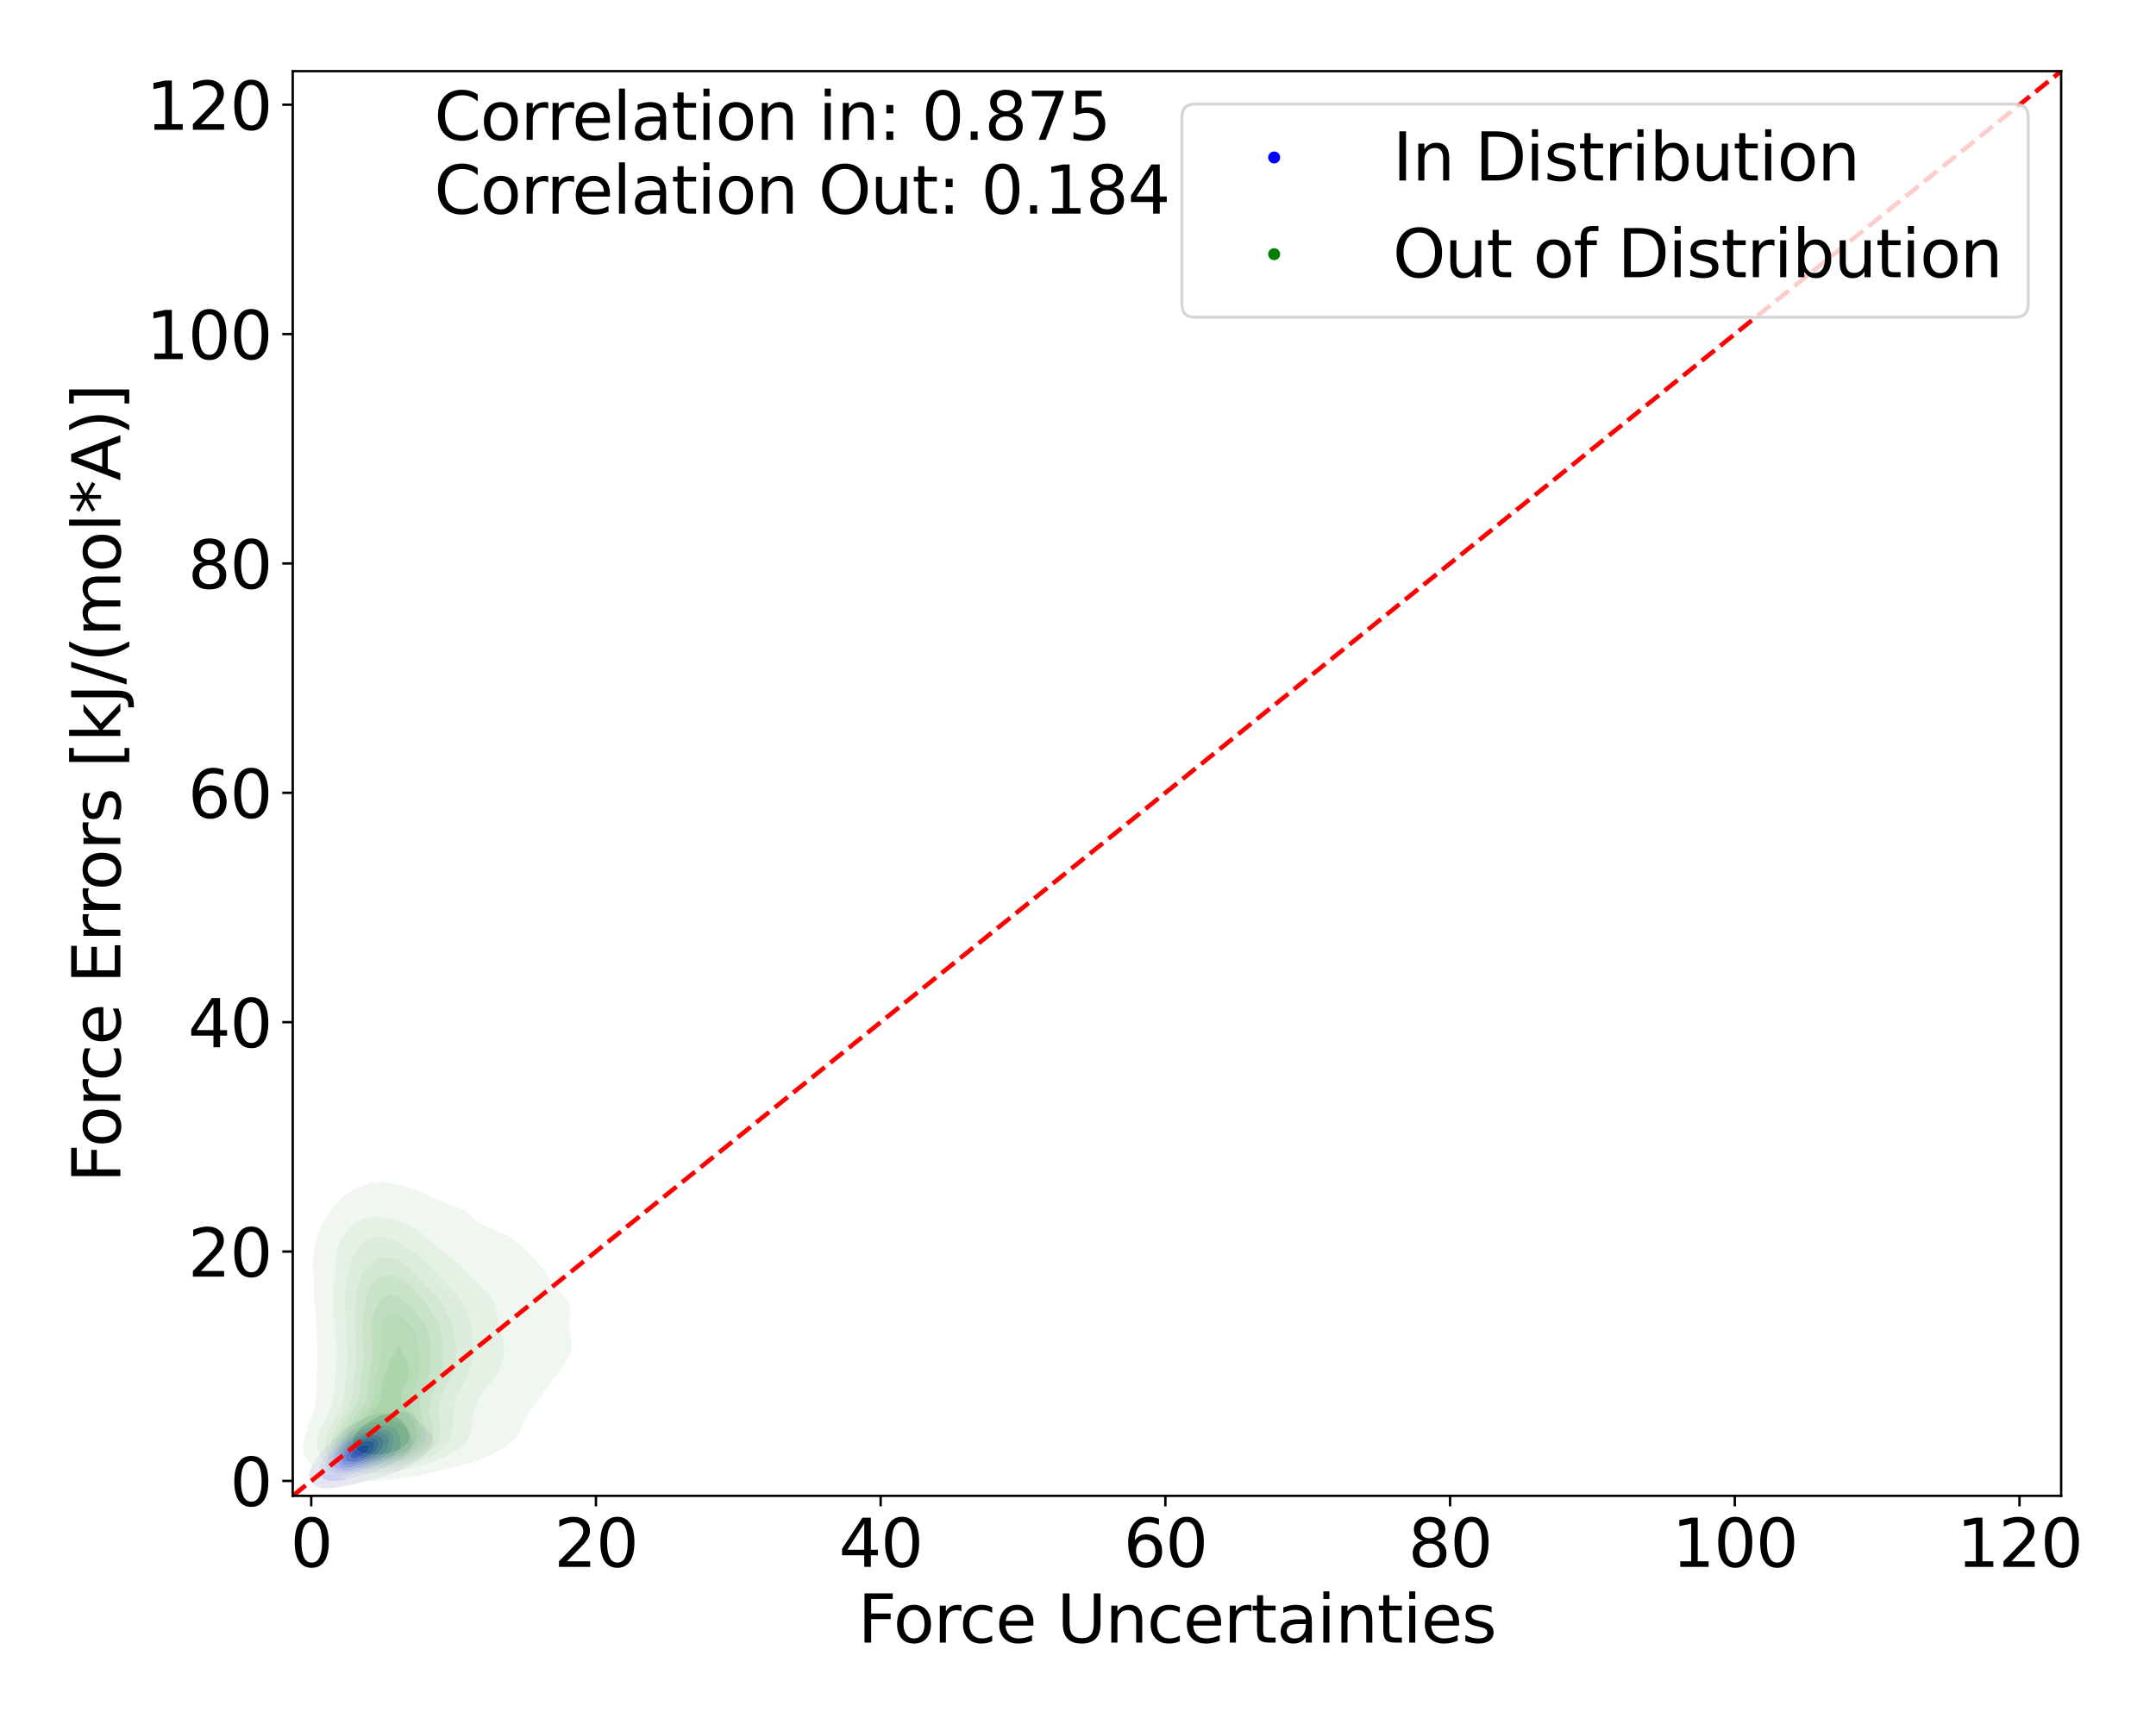<?xml version="1.0" encoding="utf-8" standalone="no"?>
<!DOCTYPE svg PUBLIC "-//W3C//DTD SVG 1.1//EN"
  "http://www.w3.org/Graphics/SVG/1.1/DTD/svg11.dtd">
<svg xmlns:xlink="http://www.w3.org/1999/xlink" width="720pt" height="576pt" viewBox="0 0 720 576" xmlns="http://www.w3.org/2000/svg" version="1.1">
 <defs>
  <style type="text/css">*{stroke-linejoin: round; stroke-linecap: butt}</style>
 </defs>
 <g id="figure_1">
  <g id="patch_1">
   <path d="M 0 576 
L 720 576 
L 720 0 
L 0 0 
z
" style="fill: #ffffff"/>
  </g>
  <g id="axes_1">
   <g id="patch_2">
    <path d="M 97.76 499.48 
L 688.325 499.48 
L 688.325 23.76 
L 97.76 23.76 
z
" style="fill: #ffffff"/>
   </g>
   <g id="QuadContourSet_1">
    <path d="M 106.51 496.735 
L 107.752 496.953 
L 108.994 496.994 
L 110.236 496.938 
L 111.478 496.819 
L 112.72 496.643 
L 113.962 496.406 
L 114.972 496.167 
L 115.205 496.134 
L 116.447 495.944 
L 117.689 495.716 
L 118.931 495.44 
L 120.173 495.098 
L 120.617 494.958 
L 121.415 494.793 
L 122.657 494.499 
L 123.899 494.149 
L 125.141 493.749 
L 125.144 493.748 
L 126.383 493.487 
L 127.625 493.17 
L 128.867 492.781 
L 129.507 492.539 
L 130.109 492.362 
L 131.352 491.925 
L 132.594 491.361 
L 132.655 491.33 
L 133.836 490.835 
L 135.078 490.169 
L 135.162 490.121 
L 136.32 489.536 
L 137.323 488.911 
L 137.562 488.769 
L 138.804 487.991 
L 139.226 487.702 
L 140.046 487.12 
L 140.854 486.493 
L 141.288 486.108 
L 142.197 485.283 
L 142.53 484.901 
L 143.278 484.074 
L 143.772 483.291 
L 144.07 482.865 
L 144.601 481.656 
L 144.755 480.446 
L 144.248 479.237 
L 143.772 478.741 
L 143.204 478.028 
L 142.53 477.232 
L 142.172 476.818 
L 141.288 476.118 
L 140.605 475.609 
L 140.046 475.11 
L 139.458 474.4 
L 138.804 473.581 
L 138.478 473.191 
L 137.562 472.37 
L 136.854 471.981 
L 136.32 471.743 
L 135.078 471.486 
L 133.836 471.455 
L 132.594 471.534 
L 131.352 471.646 
L 130.109 471.734 
L 128.867 471.792 
L 127.625 471.904 
L 127.255 471.981 
L 126.383 472.095 
L 125.141 472.355 
L 123.899 472.727 
L 122.827 473.191 
L 122.657 473.24 
L 121.415 473.645 
L 120.173 474.282 
L 119.981 474.4 
L 118.931 474.849 
L 117.814 475.609 
L 117.689 475.672 
L 116.447 476.431 
L 115.974 476.818 
L 115.205 477.32 
L 114.382 478.028 
L 113.962 478.333 
L 112.956 479.237 
L 112.72 479.428 
L 111.633 480.446 
L 111.478 480.585 
L 110.383 481.656 
L 110.236 481.803 
L 109.197 482.865 
L 108.994 483.091 
L 108.076 484.074 
L 107.752 484.479 
L 107.038 485.283 
L 106.51 486.024 
L 106.115 486.493 
L 105.324 487.702 
L 105.268 487.809 
L 104.5 488.911 
L 104.026 489.967 
L 103.929 490.121 
L 103.428 491.33 
L 103.229 492.539 
L 103.376 493.748 
L 104.014 494.958 
L 104.026 494.972 
L 105.268 496.167 
L 105.268 496.167 
z
M 107.948 493.748 
L 107.752 493.573 
L 106.973 492.539 
L 106.625 491.33 
L 106.626 490.121 
L 106.926 488.911 
L 107.492 487.702 
L 107.752 487.325 
L 108.227 486.493 
L 108.994 485.508 
L 109.149 485.283 
L 110.188 484.074 
L 110.236 484.023 
L 111.319 482.865 
L 111.478 482.707 
L 112.596 481.656 
L 112.72 481.54 
L 113.962 480.49 
L 114.019 480.446 
L 115.205 479.489 
L 115.582 479.237 
L 116.447 478.589 
L 117.413 478.028 
L 117.689 477.835 
L 118.931 477.117 
L 119.599 476.818 
L 120.173 476.494 
L 121.415 475.947 
L 122.445 475.609 
L 122.657 475.516 
L 123.899 475.1 
L 125.141 474.823 
L 126.383 474.649 
L 127.625 474.537 
L 128.867 474.455 
L 130.109 474.402 
L 131.352 474.427 
L 132.594 474.63 
L 133.836 475.176 
L 134.413 475.609 
L 135.078 476.367 
L 135.422 476.818 
L 136.137 478.028 
L 136.32 478.379 
L 136.906 479.237 
L 137.547 480.446 
L 137.562 480.534 
L 137.763 481.656 
L 137.562 482.865 
L 137.562 482.865 
L 137.083 484.074 
L 136.32 485.071 
L 136.16 485.283 
L 135.078 486.259 
L 134.807 486.493 
L 133.836 487.163 
L 132.971 487.702 
L 132.594 487.914 
L 131.352 488.578 
L 130.65 488.911 
L 130.109 489.17 
L 128.867 489.733 
L 127.882 490.121 
L 127.625 490.232 
L 126.383 490.768 
L 125.141 491.211 
L 124.784 491.33 
L 123.899 491.684 
L 122.657 492.104 
L 121.415 492.446 
L 121.044 492.539 
L 120.173 492.825 
L 118.931 493.188 
L 117.689 493.491 
L 116.447 493.742 
L 116.414 493.748 
L 115.205 494.068 
L 113.962 494.314 
L 112.72 494.485 
L 111.478 494.577 
L 110.236 494.552 
L 108.994 494.306 
z
" clip-path="url(#p6ad2246503)" style="fill: #e6e6f3"/>
    <path d="M 108.994 494.306 
L 110.236 494.552 
L 111.478 494.577 
L 112.72 494.485 
L 113.962 494.314 
L 115.205 494.068 
L 116.414 493.748 
L 116.447 493.742 
L 117.689 493.491 
L 118.931 493.188 
L 120.173 492.825 
L 121.044 492.539 
L 121.415 492.446 
L 122.657 492.104 
L 123.899 491.684 
L 124.784 491.33 
L 125.141 491.211 
L 126.383 490.768 
L 127.625 490.232 
L 127.882 490.121 
L 128.867 489.733 
L 130.109 489.17 
L 130.65 488.911 
L 131.352 488.578 
L 132.594 487.914 
L 132.971 487.702 
L 133.836 487.163 
L 134.807 486.493 
L 135.078 486.259 
L 136.16 485.283 
L 136.32 485.071 
L 137.083 484.074 
L 137.562 482.865 
L 137.562 482.865 
L 137.763 481.656 
L 137.562 480.534 
L 137.547 480.446 
L 136.906 479.237 
L 136.32 478.379 
L 136.137 478.028 
L 135.422 476.818 
L 135.078 476.367 
L 134.413 475.609 
L 133.836 475.176 
L 132.594 474.63 
L 131.352 474.427 
L 130.109 474.402 
L 128.867 474.455 
L 127.625 474.537 
L 126.383 474.649 
L 125.141 474.823 
L 123.899 475.1 
L 122.657 475.516 
L 122.445 475.609 
L 121.415 475.947 
L 120.173 476.494 
L 119.599 476.818 
L 118.931 477.117 
L 117.689 477.835 
L 117.413 478.028 
L 116.447 478.589 
L 115.582 479.237 
L 115.205 479.489 
L 114.019 480.446 
L 113.962 480.49 
L 112.72 481.54 
L 112.596 481.656 
L 111.478 482.707 
L 111.319 482.865 
L 110.236 484.023 
L 110.188 484.074 
L 109.149 485.283 
L 108.994 485.508 
L 108.227 486.493 
L 107.752 487.325 
L 107.492 487.702 
L 106.926 488.911 
L 106.626 490.121 
L 106.625 491.33 
L 106.973 492.539 
L 107.752 493.573 
L 107.948 493.748 
z
M 109.806 492.539 
L 108.994 491.564 
L 108.856 491.33 
L 108.588 490.121 
L 108.682 488.911 
L 108.994 487.997 
L 109.075 487.702 
L 109.684 486.493 
L 110.236 485.729 
L 110.526 485.283 
L 111.478 484.162 
L 111.55 484.074 
L 112.72 482.876 
L 112.732 482.865 
L 113.962 481.751 
L 114.078 481.656 
L 115.205 480.743 
L 115.627 480.446 
L 116.447 479.845 
L 117.463 479.237 
L 117.689 479.086 
L 118.931 478.379 
L 119.717 478.028 
L 120.173 477.785 
L 121.415 477.257 
L 122.657 476.873 
L 122.891 476.818 
L 123.899 476.515 
L 125.141 476.253 
L 126.383 476.08 
L 127.625 475.982 
L 128.867 475.973 
L 130.109 476.12 
L 131.352 476.551 
L 131.796 476.818 
L 132.594 477.614 
L 132.916 478.028 
L 133.487 479.237 
L 133.811 480.446 
L 133.836 480.682 
L 133.968 481.656 
L 133.836 482.586 
L 133.802 482.865 
L 133.265 484.074 
L 132.594 484.879 
L 132.272 485.283 
L 131.352 486.083 
L 130.872 486.493 
L 130.109 487.02 
L 129.039 487.702 
L 128.867 487.802 
L 127.625 488.505 
L 126.808 488.911 
L 126.383 489.124 
L 125.141 489.696 
L 124.035 490.121 
L 123.899 490.178 
L 122.657 490.68 
L 121.415 491.099 
L 120.642 491.33 
L 120.173 491.5 
L 118.931 491.921 
L 117.689 492.262 
L 116.447 492.539 
L 116.447 492.539 
L 115.205 492.849 
L 113.962 493.062 
L 112.72 493.171 
L 111.478 493.128 
L 110.236 492.793 
z
" clip-path="url(#p6ad2246503)" style="fill: #d0d0f4"/>
    <path d="M 110.236 492.793 
L 111.478 493.128 
L 112.72 493.171 
L 113.962 493.062 
L 115.205 492.849 
L 116.447 492.539 
L 116.447 492.539 
L 117.689 492.262 
L 118.931 491.921 
L 120.173 491.5 
L 120.642 491.33 
L 121.415 491.099 
L 122.657 490.68 
L 123.899 490.178 
L 124.035 490.121 
L 125.141 489.696 
L 126.383 489.124 
L 126.808 488.911 
L 127.625 488.505 
L 128.867 487.802 
L 129.039 487.702 
L 130.109 487.02 
L 130.872 486.493 
L 131.352 486.083 
L 132.272 485.283 
L 132.594 484.879 
L 133.265 484.074 
L 133.802 482.865 
L 133.836 482.586 
L 133.968 481.656 
L 133.836 480.682 
L 133.811 480.446 
L 133.487 479.237 
L 132.916 478.028 
L 132.594 477.614 
L 131.796 476.818 
L 131.352 476.551 
L 130.109 476.12 
L 128.867 475.973 
L 127.625 475.982 
L 126.383 476.08 
L 125.141 476.253 
L 123.899 476.515 
L 122.891 476.818 
L 122.657 476.873 
L 121.415 477.257 
L 120.173 477.785 
L 119.717 478.028 
L 118.931 478.379 
L 117.689 479.086 
L 117.463 479.237 
L 116.447 479.845 
L 115.627 480.446 
L 115.205 480.743 
L 114.078 481.656 
L 113.962 481.751 
L 112.732 482.865 
L 112.72 482.876 
L 111.55 484.074 
L 111.478 484.162 
L 110.526 485.283 
L 110.236 485.729 
L 109.684 486.493 
L 109.075 487.702 
L 108.994 487.997 
L 108.682 488.911 
L 108.588 490.121 
L 108.856 491.33 
L 108.994 491.564 
L 109.806 492.539 
z
M 110.847 491.33 
L 110.236 490.22 
L 110.196 490.121 
L 110.139 488.911 
L 110.236 488.516 
L 110.4 487.702 
L 110.926 486.493 
L 111.478 485.666 
L 111.713 485.283 
L 112.72 484.076 
L 112.722 484.074 
L 113.93 482.865 
L 113.962 482.835 
L 115.205 481.78 
L 115.367 481.656 
L 116.447 480.852 
L 117.088 480.446 
L 117.689 480.051 
L 118.931 479.375 
L 119.235 479.237 
L 120.173 478.759 
L 121.415 478.271 
L 122.232 478.028 
L 122.657 477.874 
L 123.899 477.531 
L 125.141 477.3 
L 126.383 477.169 
L 127.625 477.157 
L 128.867 477.348 
L 130.109 477.904 
L 130.283 478.028 
L 131.199 479.237 
L 131.352 479.766 
L 131.555 480.446 
L 131.61 481.656 
L 131.352 482.865 
L 131.352 482.865 
L 130.793 484.074 
L 130.109 484.902 
L 129.802 485.283 
L 128.867 486.101 
L 128.402 486.493 
L 127.625 487.026 
L 126.534 487.702 
L 126.383 487.787 
L 125.141 488.463 
L 124.174 488.911 
L 123.899 489.041 
L 122.657 489.602 
L 121.415 490.068 
L 121.269 490.121 
L 120.173 490.566 
L 118.931 490.983 
L 117.689 491.323 
L 117.66 491.33 
L 116.447 491.677 
L 115.205 491.93 
L 113.962 492.076 
L 112.72 492.07 
L 111.478 491.752 
z
" clip-path="url(#p6ad2246503)" style="fill: #b9b9f6"/>
    <path d="M 111.478 491.752 
L 112.72 492.07 
L 113.962 492.076 
L 115.205 491.93 
L 116.447 491.677 
L 117.66 491.33 
L 117.689 491.323 
L 118.931 490.983 
L 120.173 490.566 
L 121.269 490.121 
L 121.415 490.068 
L 122.657 489.602 
L 123.899 489.041 
L 124.174 488.911 
L 125.141 488.463 
L 126.383 487.787 
L 126.534 487.702 
L 127.625 487.026 
L 128.402 486.493 
L 128.867 486.101 
L 129.802 485.283 
L 130.109 484.902 
L 130.793 484.074 
L 131.352 482.865 
L 131.352 482.865 
L 131.61 481.656 
L 131.555 480.446 
L 131.352 479.766 
L 131.199 479.237 
L 130.283 478.028 
L 130.109 477.904 
L 128.867 477.348 
L 127.625 477.157 
L 126.383 477.169 
L 125.141 477.3 
L 123.899 477.531 
L 122.657 477.874 
L 122.232 478.028 
L 121.415 478.271 
L 120.173 478.759 
L 119.235 479.237 
L 118.931 479.375 
L 117.689 480.051 
L 117.088 480.446 
L 116.447 480.852 
L 115.367 481.656 
L 115.205 481.78 
L 113.962 482.835 
L 113.93 482.865 
L 112.722 484.074 
L 112.72 484.076 
L 111.713 485.283 
L 111.478 485.666 
L 110.926 486.493 
L 110.4 487.702 
L 110.236 488.516 
L 110.139 488.911 
L 110.196 490.121 
L 110.236 490.22 
L 110.847 491.33 
z
M 111.55 490.121 
L 111.478 489.849 
L 111.288 488.911 
L 111.478 487.768 
L 111.487 487.702 
L 111.952 486.493 
L 112.72 485.283 
L 112.72 485.283 
L 113.707 484.074 
L 113.962 483.819 
L 114.958 482.865 
L 115.205 482.654 
L 116.447 481.692 
L 116.498 481.656 
L 117.689 480.849 
L 118.407 480.446 
L 118.931 480.14 
L 120.173 479.539 
L 120.969 479.237 
L 121.415 479.045 
L 122.657 478.624 
L 123.899 478.328 
L 125.141 478.133 
L 126.383 478.058 
L 127.625 478.211 
L 128.867 478.807 
L 129.351 479.237 
L 129.906 480.446 
L 129.965 481.656 
L 129.7 482.865 
L 129.064 484.074 
L 128.867 484.309 
L 128.061 485.283 
L 127.625 485.659 
L 126.608 486.493 
L 126.383 486.644 
L 125.141 487.445 
L 124.709 487.702 
L 123.899 488.147 
L 122.657 488.75 
L 122.302 488.911 
L 121.415 489.324 
L 120.173 489.819 
L 119.287 490.121 
L 118.931 490.257 
L 117.689 490.658 
L 116.447 490.959 
L 115.205 491.166 
L 113.962 491.248 
L 112.72 491.046 
z
" clip-path="url(#p6ad2246503)" style="fill: #a1a1f7"/>
    <path d="M 112.72 491.046 
L 113.962 491.248 
L 115.205 491.166 
L 116.447 490.959 
L 117.689 490.658 
L 118.931 490.257 
L 119.287 490.121 
L 120.173 489.819 
L 121.415 489.324 
L 122.302 488.911 
L 122.657 488.75 
L 123.899 488.147 
L 124.709 487.702 
L 125.141 487.445 
L 126.383 486.644 
L 126.608 486.493 
L 127.625 485.659 
L 128.061 485.283 
L 128.867 484.309 
L 129.064 484.074 
L 129.7 482.865 
L 129.965 481.656 
L 129.906 480.446 
L 129.351 479.237 
L 128.867 478.807 
L 127.625 478.211 
L 126.383 478.058 
L 125.141 478.133 
L 123.899 478.328 
L 122.657 478.624 
L 121.415 479.045 
L 120.969 479.237 
L 120.173 479.539 
L 118.931 480.14 
L 118.407 480.446 
L 117.689 480.849 
L 116.498 481.656 
L 116.447 481.692 
L 115.205 482.654 
L 114.958 482.865 
L 113.962 483.819 
L 113.707 484.074 
L 112.72 485.283 
L 112.72 485.283 
L 111.952 486.493 
L 111.487 487.702 
L 111.478 487.768 
L 111.288 488.911 
L 111.478 489.849 
L 111.55 490.121 
z
M 113.903 490.121 
L 112.72 488.918 
L 112.717 488.911 
L 112.72 488.799 
L 112.748 487.702 
L 113.167 486.493 
L 113.911 485.283 
L 113.962 485.222 
L 114.921 484.074 
L 115.205 483.801 
L 116.244 482.865 
L 116.447 482.703 
L 117.689 481.81 
L 117.934 481.656 
L 118.931 481.049 
L 120.173 480.446 
L 120.173 480.446 
L 121.415 479.912 
L 122.657 479.525 
L 123.899 479.25 
L 124.04 479.237 
L 125.141 479.122 
L 126.32 479.237 
L 126.383 479.247 
L 127.625 480.033 
L 127.965 480.446 
L 128.209 481.656 
L 127.948 482.865 
L 127.625 483.439 
L 127.292 484.074 
L 126.383 485.108 
L 126.231 485.283 
L 125.141 486.192 
L 124.761 486.493 
L 123.899 487.061 
L 122.805 487.702 
L 122.657 487.783 
L 121.415 488.421 
L 120.278 488.911 
L 120.173 488.958 
L 118.931 489.441 
L 117.689 489.815 
L 116.447 490.097 
L 116.24 490.121 
L 115.205 490.25 
L 113.962 490.143 
z
" clip-path="url(#p6ad2246503)" style="fill: #8787f8"/>
    <path d="M 113.962 490.143 
L 115.205 490.25 
L 116.24 490.121 
L 116.447 490.097 
L 117.689 489.815 
L 118.931 489.441 
L 120.173 488.958 
L 120.278 488.911 
L 121.415 488.421 
L 122.657 487.783 
L 122.805 487.702 
L 123.899 487.061 
L 124.761 486.493 
L 125.141 486.192 
L 126.231 485.283 
L 126.383 485.108 
L 127.292 484.074 
L 127.625 483.439 
L 127.948 482.865 
L 128.209 481.656 
L 127.965 480.446 
L 127.625 480.033 
L 126.383 479.247 
L 126.32 479.237 
L 125.141 479.122 
L 124.04 479.237 
L 123.899 479.25 
L 122.657 479.525 
L 121.415 479.912 
L 120.173 480.446 
L 120.173 480.446 
L 118.931 481.049 
L 117.934 481.656 
L 117.689 481.81 
L 116.447 482.703 
L 116.244 482.865 
L 115.205 483.801 
L 114.921 484.074 
L 113.962 485.222 
L 113.911 485.283 
L 113.167 486.493 
L 112.748 487.702 
L 112.72 488.799 
L 112.717 488.911 
L 112.72 488.918 
L 113.903 490.121 
z
M 114.505 488.911 
L 113.962 487.702 
L 114.296 486.493 
L 115.006 485.283 
L 115.205 485.051 
L 116.057 484.074 
L 116.447 483.719 
L 117.474 482.865 
L 117.689 482.707 
L 118.931 481.905 
L 119.388 481.656 
L 120.173 481.242 
L 121.415 480.735 
L 122.356 480.446 
L 122.657 480.35 
L 123.899 480.157 
L 125.141 480.243 
L 125.669 480.446 
L 126.383 481.249 
L 126.581 481.656 
L 126.452 482.865 
L 126.383 482.991 
L 125.829 484.074 
L 125.141 484.85 
L 124.759 485.283 
L 123.899 485.984 
L 123.237 486.493 
L 122.657 486.863 
L 121.415 487.571 
L 121.16 487.702 
L 120.173 488.169 
L 118.931 488.647 
L 118.072 488.911 
L 117.689 489.03 
L 116.447 489.25 
L 115.205 489.212 
z
" clip-path="url(#p6ad2246503)" style="fill: #6868fa"/>
    <path d="M 115.205 489.212 
L 116.447 489.25 
L 117.689 489.03 
L 118.072 488.911 
L 118.931 488.647 
L 120.173 488.169 
L 121.16 487.702 
L 121.415 487.571 
L 122.657 486.863 
L 123.237 486.493 
L 123.899 485.984 
L 124.759 485.283 
L 125.141 484.85 
L 125.829 484.074 
L 126.383 482.991 
L 126.452 482.865 
L 126.581 481.656 
L 126.383 481.249 
L 125.669 480.446 
L 125.141 480.243 
L 123.899 480.157 
L 122.657 480.35 
L 122.356 480.446 
L 121.415 480.735 
L 120.173 481.242 
L 119.388 481.656 
L 118.931 481.905 
L 117.689 482.707 
L 117.474 482.865 
L 116.447 483.719 
L 116.057 484.074 
L 115.205 485.051 
L 115.006 485.283 
L 114.296 486.493 
L 113.962 487.702 
L 114.505 488.911 
z
M 115.205 487.702 
L 115.303 486.493 
L 115.976 485.283 
L 116.447 484.747 
L 117.064 484.074 
L 117.689 483.548 
L 118.598 482.865 
L 118.931 482.647 
L 120.173 481.975 
L 120.91 481.656 
L 121.415 481.449 
L 122.657 481.155 
L 123.899 481.152 
L 124.941 481.656 
L 125.141 482.64 
L 125.167 482.865 
L 125.141 482.918 
L 124.609 484.074 
L 123.899 484.879 
L 123.54 485.283 
L 122.657 485.972 
L 121.939 486.493 
L 121.415 486.802 
L 120.173 487.437 
L 119.558 487.702 
L 118.931 487.946 
L 117.689 488.265 
L 116.447 488.342 
z
" clip-path="url(#p6ad2246503)" style="fill: #4a4afb"/>
    <path d="M 116.447 488.342 
L 117.689 488.265 
L 118.931 487.946 
L 119.558 487.702 
L 120.173 487.437 
L 121.415 486.802 
L 121.939 486.493 
L 122.657 485.972 
L 123.54 485.283 
L 123.899 484.879 
L 124.609 484.074 
L 125.141 482.918 
L 125.167 482.865 
L 125.141 482.64 
L 124.941 481.656 
L 123.899 481.152 
L 122.657 481.155 
L 121.415 481.449 
L 120.91 481.656 
L 120.173 481.975 
L 118.931 482.647 
L 118.598 482.865 
L 117.689 483.548 
L 117.064 484.074 
L 116.447 484.747 
L 115.976 485.283 
L 115.303 486.493 
L 115.205 487.702 
z
M 116.798 486.493 
L 117.236 485.283 
L 117.689 484.781 
L 118.37 484.074 
L 118.931 483.661 
L 120.173 482.865 
L 120.173 482.865 
L 121.415 482.467 
L 122.657 482.435 
L 123.302 482.865 
L 123.096 484.074 
L 122.657 484.58 
L 122.031 485.283 
L 121.415 485.722 
L 120.228 486.493 
L 120.173 486.521 
L 118.931 486.955 
L 117.689 487.105 
z
" clip-path="url(#p6ad2246503)" style="fill: #2c2cfd"/>
    <path d="M 117.689 487.105 
L 118.931 486.955 
L 120.173 486.521 
L 120.228 486.493 
L 121.415 485.722 
L 122.031 485.283 
L 122.657 484.58 
L 123.096 484.074 
L 123.302 482.865 
L 122.657 482.435 
L 121.415 482.467 
L 120.173 482.865 
L 120.173 482.865 
L 118.931 483.661 
L 118.37 484.074 
L 117.689 484.781 
L 117.236 485.283 
L 116.798 486.493 
z
" clip-path="url(#p6ad2246503)" style="fill: #0d0dfe"/>
   </g>
   <g id="QuadContourSet_2">
    <path d="M 114.763 493.628 
L 117.838 494.128 
L 120.912 494.386 
L 123.987 494.465 
L 127.062 494.387 
L 130.137 494.137 
L 133.212 493.688 
L 135.067 493.331 
L 136.287 493.18 
L 139.362 492.723 
L 142.437 492.061 
L 143.265 491.856 
L 145.512 491.416 
L 148.587 490.603 
L 149.414 490.38 
L 151.662 489.826 
L 154.736 489.061 
L 155.407 488.905 
L 157.811 488.361 
L 160.503 487.429 
L 160.886 487.277 
L 163.647 485.954 
L 163.961 485.761 
L 166.387 484.478 
L 167.036 484.042 
L 168.82 483.003 
L 170.111 482.024 
L 170.81 481.527 
L 172.308 480.052 
L 173.186 478.755 
L 173.32 478.576 
L 174.085 477.101 
L 174.664 475.626 
L 175.257 474.15 
L 176.004 472.675 
L 176.261 472.266 
L 177.006 471.199 
L 178.115 469.724 
L 179.232 468.248 
L 179.336 468.104 
L 180.357 466.773 
L 181.403 465.297 
L 182.411 463.822 
L 182.411 463.822 
L 183.559 462.346 
L 184.709 460.871 
L 185.486 459.83 
L 185.877 459.395 
L 186.945 457.92 
L 187.796 456.444 
L 188.561 454.988 
L 188.575 454.969 
L 189.615 453.493 
L 190.423 452.018 
L 190.903 450.542 
L 191.004 449.067 
L 190.793 447.591 
L 190.486 446.116 
L 190.295 444.64 
L 190.262 443.165 
L 190.308 441.689 
L 190.358 440.214 
L 190.381 438.738 
L 190.355 437.263 
L 190.188 435.787 
L 189.589 434.312 
L 188.561 433.296 
L 188.228 432.836 
L 186.918 431.361 
L 185.563 429.885 
L 185.486 429.793 
L 184.607 428.41 
L 183.578 426.934 
L 182.646 425.459 
L 182.411 424.927 
L 181.507 423.983 
L 180.296 422.508 
L 179.336 421.575 
L 179.005 421.032 
L 177.635 419.557 
L 176.261 418.418 
L 176.014 418.081 
L 174.666 416.606 
L 173.186 415.187 
L 173.111 415.13 
L 171.154 413.655 
L 170.111 412.907 
L 168.461 412.179 
L 167.036 411.585 
L 165.354 410.704 
L 163.961 410.113 
L 162.1 409.228 
L 160.886 408.737 
L 159.53 407.753 
L 157.811 406.454 
L 157.62 406.278 
L 155.946 404.802 
L 154.736 403.927 
L 153.244 403.327 
L 151.662 402.722 
L 149.141 401.851 
L 148.587 401.633 
L 145.512 400.378 
L 145.507 400.376 
L 142.555 398.9 
L 142.437 398.851 
L 139.386 397.425 
L 139.362 397.414 
L 136.287 396.434 
L 134.331 395.949 
L 133.212 395.651 
L 130.137 394.921 
L 127.062 394.691 
L 123.987 395.041 
L 121.078 395.949 
L 120.912 395.999 
L 117.838 397.415 
L 117.822 397.425 
L 115.503 398.9 
L 114.763 399.408 
L 113.702 400.376 
L 112.34 401.851 
L 111.688 402.646 
L 111.139 403.327 
L 110.042 404.802 
L 109.109 406.278 
L 108.613 407.14 
L 108.185 407.753 
L 107.286 409.228 
L 106.608 410.704 
L 106.106 412.179 
L 105.734 413.655 
L 105.538 414.652 
L 105.394 415.13 
L 105.035 416.606 
L 104.76 418.081 
L 104.562 419.557 
L 104.449 421.032 
L 104.422 422.508 
L 104.477 423.983 
L 104.592 425.459 
L 104.725 426.934 
L 104.828 428.41 
L 104.875 429.885 
L 104.885 431.361 
L 104.905 432.836 
L 104.977 434.312 
L 105.116 435.787 
L 105.304 437.263 
L 105.496 438.738 
L 105.538 439.141 
L 105.597 440.214 
L 105.652 441.689 
L 105.691 443.165 
L 105.731 444.64 
L 105.783 446.116 
L 105.851 447.591 
L 105.93 449.067 
L 106.011 450.542 
L 106.072 452.018 
L 106.093 453.493 
L 106.061 454.969 
L 105.984 456.444 
L 105.882 457.92 
L 105.783 459.395 
L 105.708 460.871 
L 105.668 462.346 
L 105.658 463.822 
L 105.653 465.297 
L 105.617 466.773 
L 105.538 467.87 
L 105.487 468.248 
L 105.106 469.724 
L 104.592 471.199 
L 104.028 472.675 
L 103.486 474.15 
L 103.007 475.626 
L 102.608 477.101 
L 102.463 477.731 
L 102.08 478.576 
L 101.581 480.052 
L 101.276 481.527 
L 101.158 483.003 
L 101.254 484.478 
L 101.648 485.954 
L 102.463 487.337 
L 102.498 487.429 
L 103.432 488.905 
L 105.37 490.38 
L 105.538 490.482 
L 108.143 491.856 
L 108.613 492.057 
L 111.688 493.017 
L 113.479 493.331 
z
M 113.573 490.38 
L 111.688 489.75 
L 109.961 488.905 
L 108.613 487.919 
L 107.987 487.429 
L 106.75 485.954 
L 106.142 484.478 
L 105.904 483.003 
L 105.917 481.527 
L 106.127 480.052 
L 106.513 478.576 
L 107.061 477.101 
L 107.759 475.626 
L 108.591 474.15 
L 108.613 474.112 
L 109.201 472.675 
L 109.824 471.199 
L 110.414 469.724 
L 110.911 468.248 
L 111.269 466.773 
L 111.489 465.297 
L 111.619 463.822 
L 111.688 462.865 
L 111.714 462.346 
L 111.805 460.871 
L 111.93 459.395 
L 112.079 457.92 
L 112.234 456.444 
L 112.368 454.969 
L 112.452 453.493 
L 112.467 452.018 
L 112.409 450.542 
L 112.294 449.067 
L 112.149 447.591 
L 112.001 446.116 
L 111.864 444.64 
L 111.742 443.165 
L 111.688 442.41 
L 111.617 441.689 
L 111.497 440.214 
L 111.401 438.738 
L 111.322 437.263 
L 111.256 435.787 
L 111.208 434.312 
L 111.197 432.836 
L 111.241 431.361 
L 111.345 429.885 
L 111.496 428.41 
L 111.671 426.934 
L 111.688 426.794 
L 111.805 425.459 
L 111.929 423.983 
L 112.051 422.508 
L 112.183 421.032 
L 112.343 419.557 
L 112.556 418.081 
L 112.861 416.606 
L 113.308 415.13 
L 113.952 413.655 
L 114.763 412.303 
L 114.841 412.179 
L 116.001 410.704 
L 117.531 409.228 
L 117.838 408.971 
L 119.677 407.753 
L 120.912 407.069 
L 123.987 406.281 
L 127.062 406.395 
L 130.137 406.961 
L 133.212 407.746 
L 133.234 407.753 
L 136.287 408.869 
L 136.983 409.228 
L 139.329 410.704 
L 139.362 410.727 
L 141.31 412.179 
L 142.437 413.085 
L 143.123 413.655 
L 144.778 415.13 
L 145.512 415.833 
L 146.485 416.606 
L 148.226 418.081 
L 148.587 418.405 
L 150.184 419.557 
L 151.662 420.821 
L 151.931 421.032 
L 153.645 422.508 
L 154.736 423.665 
L 155.097 423.983 
L 156.637 425.459 
L 157.811 426.695 
L 158.043 426.934 
L 159.531 428.41 
L 160.886 429.732 
L 161.034 429.885 
L 162.502 431.361 
L 163.744 432.836 
L 163.961 433.17 
L 164.756 434.312 
L 165.435 435.787 
L 165.825 437.263 
L 166.045 438.738 
L 166.215 440.214 
L 166.432 441.689 
L 166.747 443.165 
L 167.036 444.217 
L 167.184 444.64 
L 167.691 446.116 
L 168.095 447.591 
L 168.341 449.067 
L 168.418 450.542 
L 168.332 452.018 
L 168.092 453.493 
L 167.701 454.969 
L 167.159 456.444 
L 167.036 456.711 
L 166.442 457.92 
L 165.522 459.395 
L 164.391 460.871 
L 163.961 461.358 
L 163.256 462.346 
L 162.086 463.822 
L 160.886 465.297 
L 160.886 465.297 
L 160.089 466.773 
L 159.374 468.248 
L 158.782 469.724 
L 158.327 471.199 
L 158.004 472.675 
L 157.811 474.049 
L 157.8 474.15 
L 157.695 475.626 
L 157.573 477.101 
L 157.332 478.576 
L 156.831 480.052 
L 155.862 481.527 
L 154.736 482.517 
L 154.319 483.003 
L 152.284 484.478 
L 151.662 484.795 
L 149.799 485.954 
L 148.587 486.51 
L 146.646 487.429 
L 145.512 487.873 
L 142.437 488.891 
L 142.388 488.905 
L 139.362 489.79 
L 136.506 490.38 
L 136.287 490.433 
L 133.212 491.106 
L 130.137 491.552 
L 127.062 491.793 
L 123.987 491.854 
L 120.912 491.74 
L 117.838 491.409 
L 114.763 490.753 
z
" clip-path="url(#p6ad2246503)" style="fill: #e2efe2; fill-opacity: 0.5"/>
    <path d="M 114.763 490.753 
L 117.838 491.409 
L 120.912 491.74 
L 123.987 491.854 
L 127.062 491.793 
L 130.137 491.552 
L 133.212 491.106 
L 136.287 490.433 
L 136.506 490.38 
L 139.362 489.79 
L 142.388 488.905 
L 142.437 488.891 
L 145.512 487.873 
L 146.646 487.429 
L 148.587 486.51 
L 149.799 485.954 
L 151.662 484.795 
L 152.284 484.478 
L 154.319 483.003 
L 154.736 482.517 
L 155.862 481.527 
L 156.831 480.052 
L 157.332 478.576 
L 157.573 477.101 
L 157.695 475.626 
L 157.8 474.15 
L 157.811 474.049 
L 158.004 472.675 
L 158.327 471.199 
L 158.782 469.724 
L 159.374 468.248 
L 160.089 466.773 
L 160.886 465.297 
L 160.886 465.297 
L 162.086 463.822 
L 163.256 462.346 
L 163.961 461.358 
L 164.391 460.871 
L 165.522 459.395 
L 166.442 457.92 
L 167.036 456.711 
L 167.159 456.444 
L 167.701 454.969 
L 168.092 453.493 
L 168.332 452.018 
L 168.418 450.542 
L 168.341 449.067 
L 168.095 447.591 
L 167.691 446.116 
L 167.184 444.64 
L 167.036 444.217 
L 166.747 443.165 
L 166.432 441.689 
L 166.215 440.214 
L 166.045 438.738 
L 165.825 437.263 
L 165.435 435.787 
L 164.756 434.312 
L 163.961 433.17 
L 163.744 432.836 
L 162.502 431.361 
L 161.034 429.885 
L 160.886 429.732 
L 159.531 428.41 
L 158.043 426.934 
L 157.811 426.695 
L 156.637 425.459 
L 155.097 423.983 
L 154.736 423.665 
L 153.645 422.508 
L 151.931 421.032 
L 151.662 420.821 
L 150.184 419.557 
L 148.587 418.405 
L 148.226 418.081 
L 146.485 416.606 
L 145.512 415.833 
L 144.778 415.13 
L 143.123 413.655 
L 142.437 413.085 
L 141.31 412.179 
L 139.362 410.727 
L 139.329 410.704 
L 136.983 409.228 
L 136.287 408.869 
L 133.234 407.753 
L 133.212 407.746 
L 130.137 406.961 
L 127.062 406.395 
L 123.987 406.281 
L 120.912 407.069 
L 119.677 407.753 
L 117.838 408.971 
L 117.531 409.228 
L 116.001 410.704 
L 114.841 412.179 
L 114.763 412.303 
L 113.952 413.655 
L 113.308 415.13 
L 112.861 416.606 
L 112.556 418.081 
L 112.343 419.557 
L 112.183 421.032 
L 112.051 422.508 
L 111.929 423.983 
L 111.805 425.459 
L 111.688 426.794 
L 111.671 426.934 
L 111.496 428.41 
L 111.345 429.885 
L 111.241 431.361 
L 111.197 432.836 
L 111.208 434.312 
L 111.256 435.787 
L 111.322 437.263 
L 111.401 438.738 
L 111.497 440.214 
L 111.617 441.689 
L 111.688 442.41 
L 111.742 443.165 
L 111.864 444.64 
L 112.001 446.116 
L 112.149 447.591 
L 112.294 449.067 
L 112.409 450.542 
L 112.467 452.018 
L 112.452 453.493 
L 112.368 454.969 
L 112.234 456.444 
L 112.079 457.92 
L 111.93 459.395 
L 111.805 460.871 
L 111.714 462.346 
L 111.688 462.865 
L 111.619 463.822 
L 111.489 465.297 
L 111.269 466.773 
L 110.911 468.248 
L 110.414 469.724 
L 109.824 471.199 
L 109.201 472.675 
L 108.613 474.112 
L 108.591 474.15 
L 107.759 475.626 
L 107.061 477.101 
L 106.513 478.576 
L 106.127 480.052 
L 105.917 481.527 
L 105.904 483.003 
L 106.142 484.478 
L 106.75 485.954 
L 107.987 487.429 
L 108.613 487.919 
L 109.961 488.905 
L 111.688 489.75 
L 113.573 490.38 
z
M 121.715 490.38 
L 120.912 490.337 
L 117.838 489.91 
L 114.763 489.05 
L 114.384 488.905 
L 111.688 487.588 
L 111.434 487.429 
L 109.762 485.954 
L 108.949 484.478 
L 108.617 483.003 
L 108.613 482.728 
L 108.585 481.527 
L 108.613 481.392 
L 108.803 480.052 
L 109.209 478.576 
L 109.793 477.101 
L 110.538 475.626 
L 111.419 474.15 
L 111.688 473.707 
L 112.208 472.675 
L 112.948 471.199 
L 113.64 469.724 
L 114.211 468.248 
L 114.622 466.773 
L 114.763 465.987 
L 114.863 465.297 
L 115.005 463.822 
L 115.131 462.346 
L 115.274 460.871 
L 115.442 459.395 
L 115.628 457.92 
L 115.809 456.444 
L 115.955 454.969 
L 116.037 453.493 
L 116.038 452.018 
L 115.966 450.542 
L 115.85 449.067 
L 115.72 447.591 
L 115.599 446.116 
L 115.495 444.64 
L 115.408 443.165 
L 115.334 441.689 
L 115.273 440.214 
L 115.227 438.738 
L 115.193 437.263 
L 115.164 435.787 
L 115.138 434.312 
L 115.132 432.836 
L 115.172 431.361 
L 115.28 429.885 
L 115.463 428.41 
L 115.714 426.934 
L 116.02 425.459 
L 116.366 423.983 
L 116.745 422.508 
L 117.166 421.032 
L 117.649 419.557 
L 117.838 419.056 
L 118.346 418.081 
L 119.276 416.606 
L 120.414 415.13 
L 120.912 414.58 
L 122.79 413.655 
L 123.987 413.144 
L 127.062 413.031 
L 130.137 413.386 
L 130.855 413.655 
L 133.212 414.571 
L 134.066 415.13 
L 136.287 416.571 
L 136.338 416.606 
L 138.541 418.081 
L 139.362 418.677 
L 140.418 419.557 
L 141.952 421.032 
L 142.437 421.556 
L 143.357 422.508 
L 144.706 423.983 
L 145.512 424.87 
L 146.124 425.459 
L 147.64 426.934 
L 148.587 427.883 
L 149.101 428.41 
L 150.461 429.885 
L 151.662 431.344 
L 151.677 431.361 
L 152.932 432.836 
L 153.982 434.312 
L 154.736 435.605 
L 154.874 435.787 
L 155.754 437.263 
L 156.387 438.738 
L 156.847 440.214 
L 157.198 441.689 
L 157.469 443.165 
L 157.671 444.64 
L 157.811 446.116 
L 157.811 446.116 
L 157.923 447.591 
L 157.995 449.067 
L 158.022 450.542 
L 157.975 452.018 
L 157.811 453.487 
L 157.811 453.493 
L 157.574 454.969 
L 157.214 456.444 
L 156.728 457.92 
L 156.115 459.395 
L 155.38 460.871 
L 154.736 462.026 
L 154.582 462.346 
L 153.862 463.822 
L 153.159 465.297 
L 152.55 466.773 
L 152.084 468.248 
L 151.757 469.724 
L 151.662 470.349 
L 151.552 471.199 
L 151.433 472.675 
L 151.375 474.15 
L 151.349 475.626 
L 151.293 477.101 
L 151.125 478.576 
L 150.741 480.052 
L 150.007 481.527 
L 148.713 483.003 
L 148.587 483.101 
L 147.125 484.478 
L 145.512 485.455 
L 144.708 485.954 
L 142.437 486.983 
L 141.316 487.429 
L 139.362 488.099 
L 136.357 488.905 
L 136.287 488.924 
L 133.212 489.682 
L 130.137 490.176 
L 127.78 490.38 
L 127.062 490.464 
L 123.987 490.541 
z
" clip-path="url(#p6ad2246503)" style="fill: #cfe5cf; fill-opacity: 0.5"/>
    <path d="M 123.987 490.541 
L 127.062 490.464 
L 127.78 490.38 
L 130.137 490.176 
L 133.212 489.682 
L 136.287 488.924 
L 136.357 488.905 
L 139.362 488.099 
L 141.316 487.429 
L 142.437 486.983 
L 144.708 485.954 
L 145.512 485.455 
L 147.125 484.478 
L 148.587 483.101 
L 148.713 483.003 
L 150.007 481.527 
L 150.741 480.052 
L 151.125 478.576 
L 151.293 477.101 
L 151.349 475.626 
L 151.375 474.15 
L 151.433 472.675 
L 151.552 471.199 
L 151.662 470.349 
L 151.757 469.724 
L 152.084 468.248 
L 152.55 466.773 
L 153.159 465.297 
L 153.862 463.822 
L 154.582 462.346 
L 154.736 462.026 
L 155.38 460.871 
L 156.115 459.395 
L 156.728 457.92 
L 157.214 456.444 
L 157.574 454.969 
L 157.811 453.493 
L 157.811 453.487 
L 157.975 452.018 
L 158.022 450.542 
L 157.995 449.067 
L 157.923 447.591 
L 157.811 446.116 
L 157.811 446.116 
L 157.671 444.64 
L 157.469 443.165 
L 157.198 441.689 
L 156.847 440.214 
L 156.387 438.738 
L 155.754 437.263 
L 154.874 435.787 
L 154.736 435.605 
L 153.982 434.312 
L 152.932 432.836 
L 151.677 431.361 
L 151.662 431.344 
L 150.461 429.885 
L 149.101 428.41 
L 148.587 427.883 
L 147.64 426.934 
L 146.124 425.459 
L 145.512 424.87 
L 144.706 423.983 
L 143.357 422.508 
L 142.437 421.556 
L 141.952 421.032 
L 140.418 419.557 
L 139.362 418.677 
L 138.541 418.081 
L 136.338 416.606 
L 136.287 416.571 
L 134.066 415.13 
L 133.212 414.571 
L 130.855 413.655 
L 130.137 413.386 
L 127.062 413.031 
L 123.987 413.144 
L 122.79 413.655 
L 120.912 414.58 
L 120.414 415.13 
L 119.276 416.606 
L 118.346 418.081 
L 117.838 419.056 
L 117.649 419.557 
L 117.166 421.032 
L 116.745 422.508 
L 116.366 423.983 
L 116.02 425.459 
L 115.714 426.934 
L 115.463 428.41 
L 115.28 429.885 
L 115.172 431.361 
L 115.132 432.836 
L 115.138 434.312 
L 115.164 435.787 
L 115.193 437.263 
L 115.227 438.738 
L 115.273 440.214 
L 115.334 441.689 
L 115.408 443.165 
L 115.495 444.64 
L 115.599 446.116 
L 115.72 447.591 
L 115.85 449.067 
L 115.966 450.542 
L 116.038 452.018 
L 116.037 453.493 
L 115.955 454.969 
L 115.809 456.444 
L 115.628 457.92 
L 115.442 459.395 
L 115.274 460.871 
L 115.131 462.346 
L 115.005 463.822 
L 114.863 465.297 
L 114.763 465.987 
L 114.622 466.773 
L 114.211 468.248 
L 113.64 469.724 
L 112.948 471.199 
L 112.208 472.675 
L 111.688 473.707 
L 111.419 474.15 
L 110.538 475.626 
L 109.793 477.101 
L 109.209 478.576 
L 108.803 480.052 
L 108.613 481.392 
L 108.585 481.527 
L 108.613 482.728 
L 108.617 483.003 
L 108.949 484.478 
L 109.762 485.954 
L 111.434 487.429 
L 111.688 487.588 
L 114.384 488.905 
L 114.763 489.05 
L 117.838 489.91 
L 120.912 490.337 
L 121.715 490.38 
z
M 118.918 488.905 
L 117.838 488.697 
L 114.763 487.619 
L 114.372 487.429 
L 112.228 485.954 
L 111.688 485.251 
L 111.09 484.478 
L 110.553 483.003 
L 110.477 481.527 
L 110.743 480.052 
L 111.297 478.576 
L 111.688 477.826 
L 111.998 477.101 
L 112.761 475.626 
L 113.662 474.15 
L 114.663 472.675 
L 114.763 472.516 
L 115.54 471.199 
L 116.319 469.724 
L 116.933 468.248 
L 117.35 466.773 
L 117.605 465.297 
L 117.773 463.822 
L 117.838 463.202 
L 117.917 462.346 
L 118.08 460.871 
L 118.28 459.395 
L 118.504 457.92 
L 118.725 456.444 
L 118.905 454.969 
L 119.01 453.493 
L 119.02 452.018 
L 118.942 450.542 
L 118.815 449.067 
L 118.684 447.591 
L 118.58 446.116 
L 118.513 444.64 
L 118.476 443.165 
L 118.466 441.689 
L 118.484 440.214 
L 118.533 438.738 
L 118.605 437.263 
L 118.684 435.787 
L 118.755 434.312 
L 118.829 432.836 
L 118.948 431.361 
L 119.171 429.885 
L 119.54 428.41 
L 120.068 426.934 
L 120.74 425.459 
L 120.912 425.117 
L 121.783 423.983 
L 123.108 422.508 
L 123.987 421.666 
L 125.108 421.032 
L 127.062 420.115 
L 130.137 419.819 
L 133.212 420.86 
L 133.486 421.032 
L 135.692 422.508 
L 136.287 422.925 
L 137.439 423.983 
L 138.957 425.459 
L 139.362 425.85 
L 140.388 426.934 
L 141.789 428.41 
L 142.437 429.1 
L 143.238 429.885 
L 144.645 431.361 
L 145.512 432.384 
L 145.91 432.836 
L 147.039 434.312 
L 147.985 435.787 
L 148.587 436.89 
L 148.788 437.263 
L 149.536 438.738 
L 150.224 440.214 
L 150.829 441.689 
L 151.315 443.165 
L 151.662 444.64 
L 151.662 444.64 
L 151.924 446.116 
L 152.098 447.591 
L 152.234 449.067 
L 152.35 450.542 
L 152.423 452.018 
L 152.406 453.493 
L 152.257 454.969 
L 151.949 456.444 
L 151.662 457.319 
L 151.479 457.92 
L 150.884 459.395 
L 150.164 460.871 
L 149.346 462.346 
L 148.587 463.644 
L 148.504 463.822 
L 147.876 465.297 
L 147.339 466.773 
L 146.93 468.248 
L 146.686 469.724 
L 146.618 471.199 
L 146.703 472.675 
L 146.884 474.15 
L 147.092 475.626 
L 147.25 477.101 
L 147.266 478.576 
L 147.035 480.052 
L 146.422 481.527 
L 145.512 482.67 
L 145.295 483.003 
L 143.665 484.478 
L 142.437 485.195 
L 141.092 485.954 
L 139.362 486.679 
L 137.279 487.429 
L 136.287 487.745 
L 133.212 488.558 
L 131.296 488.905 
L 130.137 489.137 
L 127.062 489.484 
L 123.987 489.536 
L 120.912 489.292 
z
" clip-path="url(#p6ad2246503)" style="fill: #bcdcbc; fill-opacity: 0.5"/>
    <path d="M 120.912 489.292 
L 123.987 489.536 
L 127.062 489.484 
L 130.137 489.137 
L 131.296 488.905 
L 133.212 488.558 
L 136.287 487.745 
L 137.279 487.429 
L 139.362 486.679 
L 141.092 485.954 
L 142.437 485.195 
L 143.665 484.478 
L 145.295 483.003 
L 145.512 482.67 
L 146.422 481.527 
L 147.035 480.052 
L 147.266 478.576 
L 147.25 477.101 
L 147.092 475.626 
L 146.884 474.15 
L 146.703 472.675 
L 146.618 471.199 
L 146.686 469.724 
L 146.93 468.248 
L 147.339 466.773 
L 147.876 465.297 
L 148.504 463.822 
L 148.587 463.644 
L 149.346 462.346 
L 150.164 460.871 
L 150.884 459.395 
L 151.479 457.92 
L 151.662 457.319 
L 151.949 456.444 
L 152.257 454.969 
L 152.406 453.493 
L 152.423 452.018 
L 152.35 450.542 
L 152.234 449.067 
L 152.098 447.591 
L 151.924 446.116 
L 151.662 444.64 
L 151.662 444.64 
L 151.315 443.165 
L 150.829 441.689 
L 150.224 440.214 
L 149.536 438.738 
L 148.788 437.263 
L 148.587 436.89 
L 147.985 435.787 
L 147.039 434.312 
L 145.91 432.836 
L 145.512 432.384 
L 144.645 431.361 
L 143.238 429.885 
L 142.437 429.1 
L 141.789 428.41 
L 140.388 426.934 
L 139.362 425.85 
L 138.957 425.459 
L 137.439 423.983 
L 136.287 422.925 
L 135.692 422.508 
L 133.486 421.032 
L 133.212 420.86 
L 130.137 419.819 
L 127.062 420.115 
L 125.108 421.032 
L 123.987 421.666 
L 123.108 422.508 
L 121.783 423.983 
L 120.912 425.117 
L 120.74 425.459 
L 120.068 426.934 
L 119.54 428.41 
L 119.171 429.885 
L 118.948 431.361 
L 118.829 432.836 
L 118.755 434.312 
L 118.684 435.787 
L 118.605 437.263 
L 118.533 438.738 
L 118.484 440.214 
L 118.466 441.689 
L 118.476 443.165 
L 118.513 444.64 
L 118.58 446.116 
L 118.684 447.591 
L 118.815 449.067 
L 118.942 450.542 
L 119.02 452.018 
L 119.01 453.493 
L 118.905 454.969 
L 118.725 456.444 
L 118.504 457.92 
L 118.28 459.395 
L 118.08 460.871 
L 117.917 462.346 
L 117.838 463.202 
L 117.773 463.822 
L 117.605 465.297 
L 117.35 466.773 
L 116.933 468.248 
L 116.319 469.724 
L 115.54 471.199 
L 114.763 472.516 
L 114.663 472.675 
L 113.662 474.15 
L 112.761 475.626 
L 111.998 477.101 
L 111.688 477.826 
L 111.297 478.576 
L 110.743 480.052 
L 110.477 481.527 
L 110.553 483.003 
L 111.09 484.478 
L 111.688 485.251 
L 112.228 485.954 
L 114.372 487.429 
L 114.763 487.619 
L 117.838 488.697 
L 118.918 488.905 
z
M 116.881 487.429 
L 114.763 486.381 
L 114.112 485.954 
L 112.732 484.478 
L 112.144 483.003 
L 112.04 481.527 
L 112.275 480.052 
L 112.78 478.576 
L 113.516 477.101 
L 114.461 475.626 
L 114.763 475.193 
L 115.471 474.15 
L 116.522 472.675 
L 117.573 471.199 
L 117.838 470.762 
L 118.482 469.724 
L 119.152 468.248 
L 119.578 466.773 
L 119.817 465.297 
L 119.963 463.822 
L 120.1 462.346 
L 120.275 460.871 
L 120.503 459.395 
L 120.768 457.92 
L 120.912 457.119 
L 121.034 456.444 
L 121.256 454.969 
L 121.399 453.493 
L 121.44 452.018 
L 121.38 450.542 
L 121.25 449.067 
L 121.102 447.591 
L 120.986 446.116 
L 120.924 444.64 
L 120.912 443.165 
L 120.948 441.689 
L 121.037 440.214 
L 121.187 438.738 
L 121.396 437.263 
L 121.649 435.787 
L 121.931 434.312 
L 122.257 432.836 
L 122.682 431.361 
L 123.298 429.885 
L 123.987 428.72 
L 124.288 428.41 
L 126.078 426.934 
L 127.062 426.242 
L 130.137 425.654 
L 133.212 426.561 
L 133.774 426.934 
L 136.055 428.41 
L 136.287 428.562 
L 137.687 429.885 
L 139.131 431.361 
L 139.362 431.612 
L 140.425 432.836 
L 141.615 434.312 
L 142.437 435.382 
L 142.747 435.787 
L 143.831 437.263 
L 144.824 438.738 
L 145.512 439.863 
L 145.724 440.214 
L 146.51 441.689 
L 147.116 443.165 
L 147.533 444.64 
L 147.781 446.116 
L 147.905 447.591 
L 147.965 449.067 
L 148.012 450.542 
L 148.064 452.018 
L 148.104 453.493 
L 148.074 454.969 
L 147.914 456.444 
L 147.592 457.92 
L 147.12 459.395 
L 146.533 460.871 
L 145.866 462.346 
L 145.512 463.083 
L 145.207 463.822 
L 144.619 465.297 
L 144.102 466.773 
L 143.717 468.248 
L 143.519 469.724 
L 143.532 471.199 
L 143.726 472.675 
L 144.025 474.15 
L 144.344 475.626 
L 144.603 477.101 
L 144.719 478.576 
L 144.592 480.052 
L 144.083 481.527 
L 142.987 483.003 
L 142.437 483.45 
L 141.242 484.478 
L 139.362 485.499 
L 138.469 485.954 
L 136.287 486.801 
L 134.26 487.429 
L 133.212 487.728 
L 130.137 488.373 
L 127.062 488.695 
L 123.987 488.731 
L 120.912 488.467 
L 117.838 487.78 
z
" clip-path="url(#p6ad2246503)" style="fill: #a8d2a8; fill-opacity: 0.5"/>
    <path d="M 117.838 487.78 
L 120.912 488.467 
L 123.987 488.731 
L 127.062 488.695 
L 130.137 488.373 
L 133.212 487.728 
L 134.26 487.429 
L 136.287 486.801 
L 138.469 485.954 
L 139.362 485.499 
L 141.242 484.478 
L 142.437 483.45 
L 142.987 483.003 
L 144.083 481.527 
L 144.592 480.052 
L 144.719 478.576 
L 144.603 477.101 
L 144.344 475.626 
L 144.025 474.15 
L 143.726 472.675 
L 143.532 471.199 
L 143.519 469.724 
L 143.717 468.248 
L 144.102 466.773 
L 144.619 465.297 
L 145.207 463.822 
L 145.512 463.083 
L 145.866 462.346 
L 146.533 460.871 
L 147.12 459.395 
L 147.592 457.92 
L 147.914 456.444 
L 148.074 454.969 
L 148.104 453.493 
L 148.064 452.018 
L 148.012 450.542 
L 147.965 449.067 
L 147.905 447.591 
L 147.781 446.116 
L 147.533 444.64 
L 147.116 443.165 
L 146.51 441.689 
L 145.724 440.214 
L 145.512 439.863 
L 144.824 438.738 
L 143.831 437.263 
L 142.747 435.787 
L 142.437 435.382 
L 141.615 434.312 
L 140.425 432.836 
L 139.362 431.612 
L 139.131 431.361 
L 137.687 429.885 
L 136.287 428.562 
L 136.055 428.41 
L 133.774 426.934 
L 133.212 426.561 
L 130.137 425.654 
L 127.062 426.242 
L 126.078 426.934 
L 124.288 428.41 
L 123.987 428.72 
L 123.298 429.885 
L 122.682 431.361 
L 122.257 432.836 
L 121.931 434.312 
L 121.649 435.787 
L 121.396 437.263 
L 121.187 438.738 
L 121.037 440.214 
L 120.948 441.689 
L 120.912 443.165 
L 120.924 444.64 
L 120.986 446.116 
L 121.102 447.591 
L 121.25 449.067 
L 121.38 450.542 
L 121.44 452.018 
L 121.399 453.493 
L 121.256 454.969 
L 121.034 456.444 
L 120.912 457.119 
L 120.768 457.92 
L 120.503 459.395 
L 120.275 460.871 
L 120.1 462.346 
L 119.963 463.822 
L 119.817 465.297 
L 119.578 466.773 
L 119.152 468.248 
L 118.482 469.724 
L 117.838 470.762 
L 117.573 471.199 
L 116.522 472.675 
L 115.471 474.15 
L 114.763 475.193 
L 114.461 475.626 
L 113.516 477.101 
L 112.78 478.576 
L 112.275 480.052 
L 112.04 481.527 
L 112.144 483.003 
L 112.732 484.478 
L 114.112 485.954 
L 114.763 486.381 
L 116.881 487.429 
z
M 120.336 487.429 
L 117.838 486.71 
L 116.297 485.954 
L 114.763 484.685 
L 114.552 484.478 
L 113.754 483.003 
L 113.575 481.527 
L 113.831 480.052 
L 114.431 478.576 
L 114.763 477.999 
L 115.263 477.101 
L 116.271 475.626 
L 117.445 474.15 
L 117.838 473.662 
L 118.726 472.675 
L 119.945 471.199 
L 120.912 469.804 
L 120.975 469.724 
L 121.746 468.248 
L 122.198 466.773 
L 122.431 465.297 
L 122.566 463.822 
L 122.701 462.346 
L 122.893 460.871 
L 123.151 459.395 
L 123.448 457.92 
L 123.742 456.444 
L 123.987 455.006 
L 123.995 454.969 
L 124.205 453.493 
L 124.321 452.018 
L 124.339 450.542 
L 124.265 449.067 
L 124.13 447.591 
L 123.987 446.116 
L 123.987 446.116 
L 123.913 444.64 
L 123.908 443.165 
L 123.985 441.689 
L 123.987 441.673 
L 124.21 440.214 
L 124.579 438.738 
L 125.104 437.263 
L 125.777 435.787 
L 126.594 434.312 
L 127.062 433.588 
L 128.477 432.836 
L 130.137 432.133 
L 133.193 432.836 
L 133.212 432.841 
L 135.072 434.312 
L 136.287 435.323 
L 136.703 435.787 
L 138.064 437.263 
L 139.362 438.59 
L 139.486 438.738 
L 140.677 440.214 
L 141.73 441.689 
L 142.437 442.899 
L 142.571 443.165 
L 143.115 444.64 
L 143.457 446.116 
L 143.645 447.591 
L 143.734 449.067 
L 143.779 450.542 
L 143.811 452.018 
L 143.834 453.493 
L 143.828 454.969 
L 143.755 456.444 
L 143.58 457.92 
L 143.287 459.395 
L 142.881 460.871 
L 142.437 462.181 
L 142.377 462.346 
L 141.759 463.822 
L 141.149 465.297 
L 140.655 466.773 
L 140.369 468.248 
L 140.331 469.724 
L 140.521 471.199 
L 140.878 472.675 
L 141.316 474.15 
L 141.749 475.626 
L 142.098 477.101 
L 142.283 478.576 
L 142.209 480.052 
L 141.745 481.527 
L 140.678 483.003 
L 139.362 484.012 
L 138.76 484.478 
L 136.287 485.721 
L 135.744 485.954 
L 133.212 486.821 
L 130.559 487.429 
L 130.137 487.524 
L 127.062 487.899 
L 123.987 487.919 
L 120.912 487.57 
z
" clip-path="url(#p6ad2246503)" style="fill: #95c995; fill-opacity: 0.5"/>
    <path d="M 120.912 487.57 
L 123.987 487.919 
L 127.062 487.899 
L 130.137 487.524 
L 130.559 487.429 
L 133.212 486.821 
L 135.744 485.954 
L 136.287 485.721 
L 138.76 484.478 
L 139.362 484.012 
L 140.678 483.003 
L 141.745 481.527 
L 142.209 480.052 
L 142.283 478.576 
L 142.098 477.101 
L 141.749 475.626 
L 141.316 474.15 
L 140.878 472.675 
L 140.521 471.199 
L 140.331 469.724 
L 140.369 468.248 
L 140.655 466.773 
L 141.149 465.297 
L 141.759 463.822 
L 142.377 462.346 
L 142.437 462.181 
L 142.881 460.871 
L 143.287 459.395 
L 143.58 457.92 
L 143.755 456.444 
L 143.828 454.969 
L 143.834 453.493 
L 143.811 452.018 
L 143.779 450.542 
L 143.734 449.067 
L 143.645 447.591 
L 143.457 446.116 
L 143.115 444.64 
L 142.571 443.165 
L 142.437 442.899 
L 141.73 441.689 
L 140.677 440.214 
L 139.486 438.738 
L 139.362 438.59 
L 138.064 437.263 
L 136.703 435.787 
L 136.287 435.323 
L 135.072 434.312 
L 133.212 432.841 
L 133.193 432.836 
L 130.137 432.133 
L 128.477 432.836 
L 127.062 433.588 
L 126.594 434.312 
L 125.777 435.787 
L 125.104 437.263 
L 124.579 438.738 
L 124.21 440.214 
L 123.987 441.673 
L 123.985 441.689 
L 123.908 443.165 
L 123.913 444.64 
L 123.987 446.116 
L 123.987 446.116 
L 124.13 447.591 
L 124.265 449.067 
L 124.339 450.542 
L 124.321 452.018 
L 124.205 453.493 
L 123.995 454.969 
L 123.987 455.006 
L 123.742 456.444 
L 123.448 457.92 
L 123.151 459.395 
L 122.893 460.871 
L 122.701 462.346 
L 122.566 463.822 
L 122.431 465.297 
L 122.198 466.773 
L 121.746 468.248 
L 120.975 469.724 
L 120.912 469.804 
L 119.945 471.199 
L 118.726 472.675 
L 117.838 473.662 
L 117.445 474.15 
L 116.271 475.626 
L 115.263 477.101 
L 114.763 477.999 
L 114.431 478.576 
L 113.831 480.052 
L 113.575 481.527 
L 113.754 483.003 
L 114.552 484.478 
L 114.763 484.685 
L 116.297 485.954 
L 117.838 486.71 
L 120.336 487.429 
z
M 118.158 485.954 
L 117.838 485.802 
L 116.003 484.478 
L 115.075 483.003 
L 114.849 481.527 
L 115.097 480.052 
L 115.703 478.576 
L 116.603 477.101 
L 117.75 475.626 
L 117.838 475.52 
L 119.139 474.15 
L 120.572 472.675 
L 120.912 472.282 
L 122.025 471.199 
L 123.18 469.724 
L 123.955 468.248 
L 123.987 468.142 
L 124.499 466.773 
L 124.754 465.297 
L 124.889 463.822 
L 125.037 462.346 
L 125.265 460.871 
L 125.577 459.395 
L 125.934 457.92 
L 126.286 456.444 
L 126.595 454.969 
L 126.843 453.493 
L 127.024 452.018 
L 127.062 451.51 
L 127.178 450.542 
L 127.249 449.067 
L 127.231 447.591 
L 127.16 446.116 
L 127.103 444.64 
L 127.176 443.165 
L 127.524 441.689 
L 128.266 440.214 
L 129.483 438.738 
L 130.137 438.157 
L 133.212 438.713 
L 133.242 438.738 
L 134.982 440.214 
L 136.287 441.217 
L 136.716 441.689 
L 137.879 443.165 
L 138.769 444.64 
L 139.362 446.116 
L 139.362 446.116 
L 139.634 447.591 
L 139.806 449.067 
L 139.94 450.542 
L 140.075 452.018 
L 140.21 453.493 
L 140.315 454.969 
L 140.348 456.444 
L 140.272 457.92 
L 140.061 459.395 
L 139.705 460.871 
L 139.362 461.911 
L 139.185 462.346 
L 138.487 463.822 
L 137.839 465.297 
L 137.426 466.773 
L 137.357 468.248 
L 137.611 469.724 
L 138.089 471.199 
L 138.685 472.675 
L 139.306 474.15 
L 139.362 474.284 
L 139.896 475.626 
L 140.372 477.101 
L 140.64 478.576 
L 140.592 480.052 
L 140.074 481.527 
L 139.362 482.415 
L 138.923 483.003 
L 136.944 484.478 
L 136.287 484.808 
L 133.62 485.954 
L 133.212 486.094 
L 130.137 486.876 
L 127.062 487.249 
L 123.987 487.253 
L 120.912 486.849 
z
" clip-path="url(#p6ad2246503)" style="fill: #81bf81; fill-opacity: 0.5"/>
    <path d="M 120.912 486.849 
L 123.987 487.253 
L 127.062 487.249 
L 130.137 486.876 
L 133.212 486.094 
L 133.62 485.954 
L 136.287 484.808 
L 136.944 484.478 
L 138.923 483.003 
L 139.362 482.415 
L 140.074 481.527 
L 140.592 480.052 
L 140.64 478.576 
L 140.372 477.101 
L 139.896 475.626 
L 139.362 474.284 
L 139.306 474.15 
L 138.685 472.675 
L 138.089 471.199 
L 137.611 469.724 
L 137.357 468.248 
L 137.426 466.773 
L 137.839 465.297 
L 138.487 463.822 
L 139.185 462.346 
L 139.362 461.911 
L 139.705 460.871 
L 140.061 459.395 
L 140.272 457.92 
L 140.348 456.444 
L 140.315 454.969 
L 140.21 453.493 
L 140.075 452.018 
L 139.94 450.542 
L 139.806 449.067 
L 139.634 447.591 
L 139.362 446.116 
L 139.362 446.116 
L 138.769 444.64 
L 137.879 443.165 
L 136.716 441.689 
L 136.287 441.217 
L 134.982 440.214 
L 133.242 438.738 
L 133.212 438.713 
L 130.137 438.157 
L 129.483 438.738 
L 128.266 440.214 
L 127.524 441.689 
L 127.176 443.165 
L 127.103 444.64 
L 127.16 446.116 
L 127.231 447.591 
L 127.249 449.067 
L 127.178 450.542 
L 127.062 451.51 
L 127.024 452.018 
L 126.843 453.493 
L 126.595 454.969 
L 126.286 456.444 
L 125.934 457.92 
L 125.577 459.395 
L 125.265 460.871 
L 125.037 462.346 
L 124.889 463.822 
L 124.754 465.297 
L 124.499 466.773 
L 123.987 468.142 
L 123.955 468.248 
L 123.18 469.724 
L 122.025 471.199 
L 120.912 472.282 
L 120.572 472.675 
L 119.139 474.15 
L 117.838 475.52 
L 117.75 475.626 
L 116.603 477.101 
L 115.703 478.576 
L 115.097 480.052 
L 114.849 481.527 
L 115.075 483.003 
L 116.003 484.478 
L 117.838 485.802 
L 118.158 485.954 
z
M 120.059 485.954 
L 117.838 484.903 
L 117.249 484.478 
L 116.161 483.003 
L 115.87 481.527 
L 116.118 480.052 
L 116.774 478.576 
L 117.763 477.101 
L 117.838 477.006 
L 119.108 475.626 
L 120.617 474.15 
L 120.912 473.851 
L 122.372 472.675 
L 123.915 471.199 
L 123.987 471.107 
L 125.459 469.724 
L 126.403 468.248 
L 126.877 466.773 
L 127.062 465.331 
L 127.072 465.297 
L 127.249 463.822 
L 127.452 462.346 
L 127.798 460.871 
L 128.269 459.395 
L 128.8 457.92 
L 129.332 456.444 
L 129.827 454.969 
L 130.137 453.905 
L 130.552 453.493 
L 131.67 452.018 
L 132.446 450.542 
L 133.021 449.067 
L 133.212 448.612 
L 133.401 449.067 
L 133.967 450.542 
L 134.662 452.018 
L 135.49 453.493 
L 136.287 454.968 
L 136.287 454.969 
L 136.567 456.444 
L 136.692 457.92 
L 136.606 459.395 
L 136.287 460.871 
L 136.287 460.871 
L 135.578 462.346 
L 134.829 463.822 
L 134.221 465.297 
L 133.957 466.773 
L 134.175 468.248 
L 134.856 469.724 
L 135.837 471.199 
L 136.287 471.763 
L 136.784 472.675 
L 137.617 474.15 
L 138.355 475.626 
L 138.919 477.101 
L 139.234 478.576 
L 139.213 480.052 
L 138.731 481.527 
L 137.577 483.003 
L 136.287 483.921 
L 135.422 484.478 
L 133.212 485.447 
L 131.557 485.954 
L 130.137 486.323 
L 127.062 486.718 
L 123.987 486.701 
L 120.912 486.231 
z
" clip-path="url(#p6ad2246503)" style="fill: #70b770; fill-opacity: 0.5"/>
    <path d="M 120.912 486.231 
L 123.987 486.701 
L 127.062 486.718 
L 130.137 486.323 
L 131.557 485.954 
L 133.212 485.447 
L 135.422 484.478 
L 136.287 483.921 
L 137.577 483.003 
L 138.731 481.527 
L 139.213 480.052 
L 139.234 478.576 
L 138.919 477.101 
L 138.355 475.626 
L 137.617 474.15 
L 136.784 472.675 
L 136.287 471.763 
L 135.837 471.199 
L 134.856 469.724 
L 134.175 468.248 
L 133.957 466.773 
L 134.221 465.297 
L 134.829 463.822 
L 135.578 462.346 
L 136.287 460.871 
L 136.287 460.871 
L 136.606 459.395 
L 136.692 457.92 
L 136.567 456.444 
L 136.287 454.969 
L 136.287 454.968 
L 135.49 453.493 
L 134.662 452.018 
L 133.967 450.542 
L 133.401 449.067 
L 133.212 448.612 
L 133.021 449.067 
L 132.446 450.542 
L 131.67 452.018 
L 130.552 453.493 
L 130.137 453.905 
L 129.827 454.969 
L 129.332 456.444 
L 128.8 457.92 
L 128.269 459.395 
L 127.798 460.871 
L 127.452 462.346 
L 127.249 463.822 
L 127.072 465.297 
L 127.062 465.331 
L 126.877 466.773 
L 126.403 468.248 
L 125.459 469.724 
L 123.987 471.107 
L 123.915 471.199 
L 122.372 472.675 
L 120.912 473.851 
L 120.617 474.15 
L 119.108 475.626 
L 117.838 477.006 
L 117.763 477.101 
L 116.774 478.576 
L 116.118 480.052 
L 115.87 481.527 
L 116.161 483.003 
L 117.249 484.478 
L 117.838 484.903 
L 120.059 485.954 
z
M 120.004 484.478 
L 118.322 483.003 
L 117.838 481.542 
L 117.834 481.527 
L 117.838 481.505 
L 118.116 480.052 
L 118.947 478.576 
L 120.188 477.101 
L 120.912 476.38 
L 121.97 475.626 
L 123.987 474.18 
L 124.059 474.15 
L 126.931 472.675 
L 127.062 472.586 
L 130.137 472.1 
L 131.39 472.675 
L 133.212 473.463 
L 133.92 474.15 
L 135.295 475.626 
L 136.287 477.101 
L 136.287 477.101 
L 136.789 478.576 
L 136.855 480.052 
L 136.338 481.527 
L 136.287 481.588 
L 135.022 483.003 
L 133.212 484.125 
L 132.419 484.478 
L 130.137 485.215 
L 127.062 485.672 
L 123.987 485.601 
L 120.912 484.909 
z
" clip-path="url(#p6ad2246503)" style="fill: #5aac5a; fill-opacity: 0.5"/>
    <path d="M 120.912 484.909 
L 123.987 485.601 
L 127.062 485.672 
L 130.137 485.215 
L 132.419 484.478 
L 133.212 484.125 
L 135.022 483.003 
L 136.287 481.588 
L 136.338 481.527 
L 136.855 480.052 
L 136.789 478.576 
L 136.287 477.101 
L 136.287 477.101 
L 135.295 475.626 
L 133.92 474.15 
L 133.212 473.463 
L 131.39 472.675 
L 130.137 472.1 
L 127.062 472.586 
L 126.931 472.675 
L 124.059 474.15 
L 123.987 474.18 
L 121.97 475.626 
L 120.912 476.38 
L 120.188 477.101 
L 118.947 478.576 
L 118.116 480.052 
L 117.838 481.505 
L 117.834 481.527 
L 117.838 481.542 
L 118.322 483.003 
L 120.004 484.478 
z
" clip-path="url(#p6ad2246503)" style="fill: #269226; fill-opacity: 0.5"/>
   </g>
   <g id="matplotlib.axis_1">
    <g id="xtick_1">
     <g id="line2d_1">
      <defs>
       <path id="m15e1ed80cf" d="M 0 0 
L 0 3.5 
" style="stroke: #000000; stroke-width: 0.8"/>
      </defs>
      <g>
       <use xlink:href="#m15e1ed80cf" x="103.941" y="499.48" style="stroke: #000000; stroke-width: 0.8"/>
      </g>
     </g>
     <g id="text_1">
      <!-- 0 -->
      <g transform="translate(96.942 523.197) scale(0.22 -0.22)">
       <defs>
        <path id="DejaVuSans-30" d="M 2034 4250 
Q 1547 4250 1301 3770 
Q 1056 3291 1056 2328 
Q 1056 1369 1301 889 
Q 1547 409 2034 409 
Q 2525 409 2770 889 
Q 3016 1369 3016 2328 
Q 3016 3291 2770 3770 
Q 2525 4250 2034 4250 
z
M 2034 4750 
Q 2819 4750 3233 4129 
Q 3647 3509 3647 2328 
Q 3647 1150 3233 529 
Q 2819 -91 2034 -91 
Q 1250 -91 836 529 
Q 422 1150 422 2328 
Q 422 3509 836 4129 
Q 1250 4750 2034 4750 
z
" transform="scale(0.016)"/>
       </defs>
       <use xlink:href="#DejaVuSans-30"/>
      </g>
     </g>
    </g>
    <g id="xtick_2">
     <g id="line2d_2">
      <g>
       <use xlink:href="#m15e1ed80cf" x="199.02" y="499.48" style="stroke: #000000; stroke-width: 0.8"/>
      </g>
     </g>
     <g id="text_2">
      <!-- 20 -->
      <g transform="translate(185.022 523.197) scale(0.22 -0.22)">
       <defs>
        <path id="DejaVuSans-32" d="M 1228 531 
L 3431 531 
L 3431 0 
L 469 0 
L 469 531 
Q 828 903 1448 1529 
Q 2069 2156 2228 2338 
Q 2531 2678 2651 2914 
Q 2772 3150 2772 3378 
Q 2772 3750 2511 3984 
Q 2250 4219 1831 4219 
Q 1534 4219 1204 4116 
Q 875 4013 500 3803 
L 500 4441 
Q 881 4594 1212 4672 
Q 1544 4750 1819 4750 
Q 2544 4750 2975 4387 
Q 3406 4025 3406 3419 
Q 3406 3131 3298 2873 
Q 3191 2616 2906 2266 
Q 2828 2175 2409 1742 
Q 1991 1309 1228 531 
z
" transform="scale(0.016)"/>
       </defs>
       <use xlink:href="#DejaVuSans-32"/>
       <use xlink:href="#DejaVuSans-30" x="63.623"/>
      </g>
     </g>
    </g>
    <g id="xtick_3">
     <g id="line2d_3">
      <g>
       <use xlink:href="#m15e1ed80cf" x="294.098" y="499.48" style="stroke: #000000; stroke-width: 0.8"/>
      </g>
     </g>
     <g id="text_3">
      <!-- 40 -->
      <g transform="translate(280.101 523.197) scale(0.22 -0.22)">
       <defs>
        <path id="DejaVuSans-34" d="M 2419 4116 
L 825 1625 
L 2419 1625 
L 2419 4116 
z
M 2253 4666 
L 3047 4666 
L 3047 1625 
L 3713 1625 
L 3713 1100 
L 3047 1100 
L 3047 0 
L 2419 0 
L 2419 1100 
L 313 1100 
L 313 1709 
L 2253 4666 
z
" transform="scale(0.016)"/>
       </defs>
       <use xlink:href="#DejaVuSans-34"/>
       <use xlink:href="#DejaVuSans-30" x="63.623"/>
      </g>
     </g>
    </g>
    <g id="xtick_4">
     <g id="line2d_4">
      <g>
       <use xlink:href="#m15e1ed80cf" x="389.177" y="499.48" style="stroke: #000000; stroke-width: 0.8"/>
      </g>
     </g>
     <g id="text_4">
      <!-- 60 -->
      <g transform="translate(375.18 523.197) scale(0.22 -0.22)">
       <defs>
        <path id="DejaVuSans-36" d="M 2113 2584 
Q 1688 2584 1439 2293 
Q 1191 2003 1191 1497 
Q 1191 994 1439 701 
Q 1688 409 2113 409 
Q 2538 409 2786 701 
Q 3034 994 3034 1497 
Q 3034 2003 2786 2293 
Q 2538 2584 2113 2584 
z
M 3366 4563 
L 3366 3988 
Q 3128 4100 2886 4159 
Q 2644 4219 2406 4219 
Q 1781 4219 1451 3797 
Q 1122 3375 1075 2522 
Q 1259 2794 1537 2939 
Q 1816 3084 2150 3084 
Q 2853 3084 3261 2657 
Q 3669 2231 3669 1497 
Q 3669 778 3244 343 
Q 2819 -91 2113 -91 
Q 1303 -91 875 529 
Q 447 1150 447 2328 
Q 447 3434 972 4092 
Q 1497 4750 2381 4750 
Q 2619 4750 2861 4703 
Q 3103 4656 3366 4563 
z
" transform="scale(0.016)"/>
       </defs>
       <use xlink:href="#DejaVuSans-36"/>
       <use xlink:href="#DejaVuSans-30" x="63.623"/>
      </g>
     </g>
    </g>
    <g id="xtick_5">
     <g id="line2d_5">
      <g>
       <use xlink:href="#m15e1ed80cf" x="484.256" y="499.48" style="stroke: #000000; stroke-width: 0.8"/>
      </g>
     </g>
     <g id="text_5">
      <!-- 80 -->
      <g transform="translate(470.258 523.197) scale(0.22 -0.22)">
       <defs>
        <path id="DejaVuSans-38" d="M 2034 2216 
Q 1584 2216 1326 1975 
Q 1069 1734 1069 1313 
Q 1069 891 1326 650 
Q 1584 409 2034 409 
Q 2484 409 2743 651 
Q 3003 894 3003 1313 
Q 3003 1734 2745 1975 
Q 2488 2216 2034 2216 
z
M 1403 2484 
Q 997 2584 770 2862 
Q 544 3141 544 3541 
Q 544 4100 942 4425 
Q 1341 4750 2034 4750 
Q 2731 4750 3128 4425 
Q 3525 4100 3525 3541 
Q 3525 3141 3298 2862 
Q 3072 2584 2669 2484 
Q 3125 2378 3379 2068 
Q 3634 1759 3634 1313 
Q 3634 634 3220 271 
Q 2806 -91 2034 -91 
Q 1263 -91 848 271 
Q 434 634 434 1313 
Q 434 1759 690 2068 
Q 947 2378 1403 2484 
z
M 1172 3481 
Q 1172 3119 1398 2916 
Q 1625 2713 2034 2713 
Q 2441 2713 2670 2916 
Q 2900 3119 2900 3481 
Q 2900 3844 2670 4047 
Q 2441 4250 2034 4250 
Q 1625 4250 1398 4047 
Q 1172 3844 1172 3481 
z
" transform="scale(0.016)"/>
       </defs>
       <use xlink:href="#DejaVuSans-38"/>
       <use xlink:href="#DejaVuSans-30" x="63.623"/>
      </g>
     </g>
    </g>
    <g id="xtick_6">
     <g id="line2d_6">
      <g>
       <use xlink:href="#m15e1ed80cf" x="579.334" y="499.48" style="stroke: #000000; stroke-width: 0.8"/>
      </g>
     </g>
     <g id="text_6">
      <!-- 100 -->
      <g transform="translate(558.338 523.197) scale(0.22 -0.22)">
       <defs>
        <path id="DejaVuSans-31" d="M 794 531 
L 1825 531 
L 1825 4091 
L 703 3866 
L 703 4441 
L 1819 4666 
L 2450 4666 
L 2450 531 
L 3481 531 
L 3481 0 
L 794 0 
L 794 531 
z
" transform="scale(0.016)"/>
       </defs>
       <use xlink:href="#DejaVuSans-31"/>
       <use xlink:href="#DejaVuSans-30" x="63.623"/>
       <use xlink:href="#DejaVuSans-30" x="127.246"/>
      </g>
     </g>
    </g>
    <g id="xtick_7">
     <g id="line2d_7">
      <g>
       <use xlink:href="#m15e1ed80cf" x="674.413" y="499.48" style="stroke: #000000; stroke-width: 0.8"/>
      </g>
     </g>
     <g id="text_7">
      <!-- 120 -->
      <g transform="translate(653.417 523.197) scale(0.22 -0.22)">
       <use xlink:href="#DejaVuSans-31"/>
       <use xlink:href="#DejaVuSans-32" x="63.623"/>
       <use xlink:href="#DejaVuSans-30" x="127.246"/>
      </g>
     </g>
    </g>
    <g id="text_8">
     <!-- Force Uncertainties -->
     <g transform="translate(286.488 548.488) scale(0.22 -0.22)">
      <defs>
       <path id="DejaVuSans-46" d="M 628 4666 
L 3309 4666 
L 3309 4134 
L 1259 4134 
L 1259 2759 
L 3109 2759 
L 3109 2228 
L 1259 2228 
L 1259 0 
L 628 0 
L 628 4666 
z
" transform="scale(0.016)"/>
       <path id="DejaVuSans-6f" d="M 1959 3097 
Q 1497 3097 1228 2736 
Q 959 2375 959 1747 
Q 959 1119 1226 758 
Q 1494 397 1959 397 
Q 2419 397 2687 759 
Q 2956 1122 2956 1747 
Q 2956 2369 2687 2733 
Q 2419 3097 1959 3097 
z
M 1959 3584 
Q 2709 3584 3137 3096 
Q 3566 2609 3566 1747 
Q 3566 888 3137 398 
Q 2709 -91 1959 -91 
Q 1206 -91 779 398 
Q 353 888 353 1747 
Q 353 2609 779 3096 
Q 1206 3584 1959 3584 
z
" transform="scale(0.016)"/>
       <path id="DejaVuSans-72" d="M 2631 2963 
Q 2534 3019 2420 3045 
Q 2306 3072 2169 3072 
Q 1681 3072 1420 2755 
Q 1159 2438 1159 1844 
L 1159 0 
L 581 0 
L 581 3500 
L 1159 3500 
L 1159 2956 
Q 1341 3275 1631 3429 
Q 1922 3584 2338 3584 
Q 2397 3584 2469 3576 
Q 2541 3569 2628 3553 
L 2631 2963 
z
" transform="scale(0.016)"/>
       <path id="DejaVuSans-63" d="M 3122 3366 
L 3122 2828 
Q 2878 2963 2633 3030 
Q 2388 3097 2138 3097 
Q 1578 3097 1268 2742 
Q 959 2388 959 1747 
Q 959 1106 1268 751 
Q 1578 397 2138 397 
Q 2388 397 2633 464 
Q 2878 531 3122 666 
L 3122 134 
Q 2881 22 2623 -34 
Q 2366 -91 2075 -91 
Q 1284 -91 818 406 
Q 353 903 353 1747 
Q 353 2603 823 3093 
Q 1294 3584 2113 3584 
Q 2378 3584 2631 3529 
Q 2884 3475 3122 3366 
z
" transform="scale(0.016)"/>
       <path id="DejaVuSans-65" d="M 3597 1894 
L 3597 1613 
L 953 1613 
Q 991 1019 1311 708 
Q 1631 397 2203 397 
Q 2534 397 2845 478 
Q 3156 559 3463 722 
L 3463 178 
Q 3153 47 2828 -22 
Q 2503 -91 2169 -91 
Q 1331 -91 842 396 
Q 353 884 353 1716 
Q 353 2575 817 3079 
Q 1281 3584 2069 3584 
Q 2775 3584 3186 3129 
Q 3597 2675 3597 1894 
z
M 3022 2063 
Q 3016 2534 2758 2815 
Q 2500 3097 2075 3097 
Q 1594 3097 1305 2825 
Q 1016 2553 972 2059 
L 3022 2063 
z
" transform="scale(0.016)"/>
       <path id="DejaVuSans-20" transform="scale(0.016)"/>
       <path id="DejaVuSans-55" d="M 556 4666 
L 1191 4666 
L 1191 1831 
Q 1191 1081 1462 751 
Q 1734 422 2344 422 
Q 2950 422 3222 751 
Q 3494 1081 3494 1831 
L 3494 4666 
L 4128 4666 
L 4128 1753 
Q 4128 841 3676 375 
Q 3225 -91 2344 -91 
Q 1459 -91 1007 375 
Q 556 841 556 1753 
L 556 4666 
z
" transform="scale(0.016)"/>
       <path id="DejaVuSans-6e" d="M 3513 2113 
L 3513 0 
L 2938 0 
L 2938 2094 
Q 2938 2591 2744 2837 
Q 2550 3084 2163 3084 
Q 1697 3084 1428 2787 
Q 1159 2491 1159 1978 
L 1159 0 
L 581 0 
L 581 3500 
L 1159 3500 
L 1159 2956 
Q 1366 3272 1645 3428 
Q 1925 3584 2291 3584 
Q 2894 3584 3203 3211 
Q 3513 2838 3513 2113 
z
" transform="scale(0.016)"/>
       <path id="DejaVuSans-74" d="M 1172 4494 
L 1172 3500 
L 2356 3500 
L 2356 3053 
L 1172 3053 
L 1172 1153 
Q 1172 725 1289 603 
Q 1406 481 1766 481 
L 2356 481 
L 2356 0 
L 1766 0 
Q 1100 0 847 248 
Q 594 497 594 1153 
L 594 3053 
L 172 3053 
L 172 3500 
L 594 3500 
L 594 4494 
L 1172 4494 
z
" transform="scale(0.016)"/>
       <path id="DejaVuSans-61" d="M 2194 1759 
Q 1497 1759 1228 1600 
Q 959 1441 959 1056 
Q 959 750 1161 570 
Q 1363 391 1709 391 
Q 2188 391 2477 730 
Q 2766 1069 2766 1631 
L 2766 1759 
L 2194 1759 
z
M 3341 1997 
L 3341 0 
L 2766 0 
L 2766 531 
Q 2569 213 2275 61 
Q 1981 -91 1556 -91 
Q 1019 -91 701 211 
Q 384 513 384 1019 
Q 384 1609 779 1909 
Q 1175 2209 1959 2209 
L 2766 2209 
L 2766 2266 
Q 2766 2663 2505 2880 
Q 2244 3097 1772 3097 
Q 1472 3097 1187 3025 
Q 903 2953 641 2809 
L 641 3341 
Q 956 3463 1253 3523 
Q 1550 3584 1831 3584 
Q 2591 3584 2966 3190 
Q 3341 2797 3341 1997 
z
" transform="scale(0.016)"/>
       <path id="DejaVuSans-69" d="M 603 3500 
L 1178 3500 
L 1178 0 
L 603 0 
L 603 3500 
z
M 603 4863 
L 1178 4863 
L 1178 4134 
L 603 4134 
L 603 4863 
z
" transform="scale(0.016)"/>
       <path id="DejaVuSans-73" d="M 2834 3397 
L 2834 2853 
Q 2591 2978 2328 3040 
Q 2066 3103 1784 3103 
Q 1356 3103 1142 2972 
Q 928 2841 928 2578 
Q 928 2378 1081 2264 
Q 1234 2150 1697 2047 
L 1894 2003 
Q 2506 1872 2764 1633 
Q 3022 1394 3022 966 
Q 3022 478 2636 193 
Q 2250 -91 1575 -91 
Q 1294 -91 989 -36 
Q 684 19 347 128 
L 347 722 
Q 666 556 975 473 
Q 1284 391 1588 391 
Q 1994 391 2212 530 
Q 2431 669 2431 922 
Q 2431 1156 2273 1281 
Q 2116 1406 1581 1522 
L 1381 1569 
Q 847 1681 609 1914 
Q 372 2147 372 2553 
Q 372 3047 722 3315 
Q 1072 3584 1716 3584 
Q 2034 3584 2315 3537 
Q 2597 3491 2834 3397 
z
" transform="scale(0.016)"/>
      </defs>
      <use xlink:href="#DejaVuSans-46"/>
      <use xlink:href="#DejaVuSans-6f" x="53.895"/>
      <use xlink:href="#DejaVuSans-72" x="115.076"/>
      <use xlink:href="#DejaVuSans-63" x="153.939"/>
      <use xlink:href="#DejaVuSans-65" x="208.92"/>
      <use xlink:href="#DejaVuSans-20" x="270.443"/>
      <use xlink:href="#DejaVuSans-55" x="302.23"/>
      <use xlink:href="#DejaVuSans-6e" x="375.424"/>
      <use xlink:href="#DejaVuSans-63" x="438.803"/>
      <use xlink:href="#DejaVuSans-65" x="493.783"/>
      <use xlink:href="#DejaVuSans-72" x="555.307"/>
      <use xlink:href="#DejaVuSans-74" x="596.42"/>
      <use xlink:href="#DejaVuSans-61" x="635.629"/>
      <use xlink:href="#DejaVuSans-69" x="696.908"/>
      <use xlink:href="#DejaVuSans-6e" x="724.691"/>
      <use xlink:href="#DejaVuSans-74" x="788.07"/>
      <use xlink:href="#DejaVuSans-69" x="827.279"/>
      <use xlink:href="#DejaVuSans-65" x="855.062"/>
      <use xlink:href="#DejaVuSans-73" x="916.586"/>
     </g>
    </g>
   </g>
   <g id="matplotlib.axis_2">
    <g id="ytick_1">
     <g id="line2d_8">
      <defs>
       <path id="m36981958fa" d="M 0 0 
L -3.5 0 
" style="stroke: #000000; stroke-width: 0.8"/>
      </defs>
      <g>
       <use xlink:href="#m36981958fa" x="97.76" y="494.501" style="stroke: #000000; stroke-width: 0.8"/>
      </g>
     </g>
     <g id="text_9">
      <!-- 0 -->
      <g transform="translate(76.763 502.859) scale(0.22 -0.22)">
       <use xlink:href="#DejaVuSans-30"/>
      </g>
     </g>
    </g>
    <g id="ytick_2">
     <g id="line2d_9">
      <g>
       <use xlink:href="#m36981958fa" x="97.76" y="417.912" style="stroke: #000000; stroke-width: 0.8"/>
      </g>
     </g>
     <g id="text_10">
      <!-- 20 -->
      <g transform="translate(62.765 426.27) scale(0.22 -0.22)">
       <use xlink:href="#DejaVuSans-32"/>
       <use xlink:href="#DejaVuSans-30" x="63.623"/>
      </g>
     </g>
    </g>
    <g id="ytick_3">
     <g id="line2d_10">
      <g>
       <use xlink:href="#m36981958fa" x="97.76" y="341.323" style="stroke: #000000; stroke-width: 0.8"/>
      </g>
     </g>
     <g id="text_11">
      <!-- 40 -->
      <g transform="translate(62.765 349.681) scale(0.22 -0.22)">
       <use xlink:href="#DejaVuSans-34"/>
       <use xlink:href="#DejaVuSans-30" x="63.623"/>
      </g>
     </g>
    </g>
    <g id="ytick_4">
     <g id="line2d_11">
      <g>
       <use xlink:href="#m36981958fa" x="97.76" y="264.734" style="stroke: #000000; stroke-width: 0.8"/>
      </g>
     </g>
     <g id="text_12">
      <!-- 60 -->
      <g transform="translate(62.765 273.092) scale(0.22 -0.22)">
       <use xlink:href="#DejaVuSans-36"/>
       <use xlink:href="#DejaVuSans-30" x="63.623"/>
      </g>
     </g>
    </g>
    <g id="ytick_5">
     <g id="line2d_12">
      <g>
       <use xlink:href="#m36981958fa" x="97.76" y="188.145" style="stroke: #000000; stroke-width: 0.8"/>
      </g>
     </g>
     <g id="text_13">
      <!-- 80 -->
      <g transform="translate(62.765 196.503) scale(0.22 -0.22)">
       <use xlink:href="#DejaVuSans-38"/>
       <use xlink:href="#DejaVuSans-30" x="63.623"/>
      </g>
     </g>
    </g>
    <g id="ytick_6">
     <g id="line2d_13">
      <g>
       <use xlink:href="#m36981958fa" x="97.76" y="111.555" style="stroke: #000000; stroke-width: 0.8"/>
      </g>
     </g>
     <g id="text_14">
      <!-- 100 -->
      <g transform="translate(48.767 119.914) scale(0.22 -0.22)">
       <use xlink:href="#DejaVuSans-31"/>
       <use xlink:href="#DejaVuSans-30" x="63.623"/>
       <use xlink:href="#DejaVuSans-30" x="127.246"/>
      </g>
     </g>
    </g>
    <g id="ytick_7">
     <g id="line2d_14">
      <g>
       <use xlink:href="#m36981958fa" x="97.76" y="34.966" style="stroke: #000000; stroke-width: 0.8"/>
      </g>
     </g>
     <g id="text_15">
      <!-- 120 -->
      <g transform="translate(48.767 43.325) scale(0.22 -0.22)">
       <use xlink:href="#DejaVuSans-31"/>
       <use xlink:href="#DejaVuSans-32" x="63.623"/>
       <use xlink:href="#DejaVuSans-30" x="127.246"/>
      </g>
     </g>
    </g>
    <g id="text_16">
     <!-- Force Errors [kJ/(mol*A)] -->
     <g transform="translate(40.192 394.913) rotate(-90) scale(0.22 -0.22)">
      <defs>
       <path id="DejaVuSans-45" d="M 628 4666 
L 3578 4666 
L 3578 4134 
L 1259 4134 
L 1259 2753 
L 3481 2753 
L 3481 2222 
L 1259 2222 
L 1259 531 
L 3634 531 
L 3634 0 
L 628 0 
L 628 4666 
z
" transform="scale(0.016)"/>
       <path id="DejaVuSans-5b" d="M 550 4863 
L 1875 4863 
L 1875 4416 
L 1125 4416 
L 1125 -397 
L 1875 -397 
L 1875 -844 
L 550 -844 
L 550 4863 
z
" transform="scale(0.016)"/>
       <path id="DejaVuSans-6b" d="M 581 4863 
L 1159 4863 
L 1159 1991 
L 2875 3500 
L 3609 3500 
L 1753 1863 
L 3688 0 
L 2938 0 
L 1159 1709 
L 1159 0 
L 581 0 
L 581 4863 
z
" transform="scale(0.016)"/>
       <path id="DejaVuSans-4a" d="M 628 4666 
L 1259 4666 
L 1259 325 
Q 1259 -519 939 -900 
Q 619 -1281 -91 -1281 
L -331 -1281 
L -331 -750 
L -134 -750 
Q 284 -750 456 -515 
Q 628 -281 628 325 
L 628 4666 
z
" transform="scale(0.016)"/>
       <path id="DejaVuSans-2f" d="M 1625 4666 
L 2156 4666 
L 531 -594 
L 0 -594 
L 1625 4666 
z
" transform="scale(0.016)"/>
       <path id="DejaVuSans-28" d="M 1984 4856 
Q 1566 4138 1362 3434 
Q 1159 2731 1159 2009 
Q 1159 1288 1364 580 
Q 1569 -128 1984 -844 
L 1484 -844 
Q 1016 -109 783 600 
Q 550 1309 550 2009 
Q 550 2706 781 3412 
Q 1013 4119 1484 4856 
L 1984 4856 
z
" transform="scale(0.016)"/>
       <path id="DejaVuSans-6d" d="M 3328 2828 
Q 3544 3216 3844 3400 
Q 4144 3584 4550 3584 
Q 5097 3584 5394 3201 
Q 5691 2819 5691 2113 
L 5691 0 
L 5113 0 
L 5113 2094 
Q 5113 2597 4934 2840 
Q 4756 3084 4391 3084 
Q 3944 3084 3684 2787 
Q 3425 2491 3425 1978 
L 3425 0 
L 2847 0 
L 2847 2094 
Q 2847 2600 2669 2842 
Q 2491 3084 2119 3084 
Q 1678 3084 1418 2786 
Q 1159 2488 1159 1978 
L 1159 0 
L 581 0 
L 581 3500 
L 1159 3500 
L 1159 2956 
Q 1356 3278 1631 3431 
Q 1906 3584 2284 3584 
Q 2666 3584 2933 3390 
Q 3200 3197 3328 2828 
z
" transform="scale(0.016)"/>
       <path id="DejaVuSans-6c" d="M 603 4863 
L 1178 4863 
L 1178 0 
L 603 0 
L 603 4863 
z
" transform="scale(0.016)"/>
       <path id="DejaVuSans-2a" d="M 3009 3897 
L 1888 3291 
L 3009 2681 
L 2828 2375 
L 1778 3009 
L 1778 1831 
L 1422 1831 
L 1422 3009 
L 372 2375 
L 191 2681 
L 1313 3291 
L 191 3897 
L 372 4206 
L 1422 3572 
L 1422 4750 
L 1778 4750 
L 1778 3572 
L 2828 4206 
L 3009 3897 
z
" transform="scale(0.016)"/>
       <path id="DejaVuSans-41" d="M 2188 4044 
L 1331 1722 
L 3047 1722 
L 2188 4044 
z
M 1831 4666 
L 2547 4666 
L 4325 0 
L 3669 0 
L 3244 1197 
L 1141 1197 
L 716 0 
L 50 0 
L 1831 4666 
z
" transform="scale(0.016)"/>
       <path id="DejaVuSans-29" d="M 513 4856 
L 1013 4856 
Q 1481 4119 1714 3412 
Q 1947 2706 1947 2009 
Q 1947 1309 1714 600 
Q 1481 -109 1013 -844 
L 513 -844 
Q 928 -128 1133 580 
Q 1338 1288 1338 2009 
Q 1338 2731 1133 3434 
Q 928 4138 513 4856 
z
" transform="scale(0.016)"/>
       <path id="DejaVuSans-5d" d="M 1947 4863 
L 1947 -844 
L 622 -844 
L 622 -397 
L 1369 -397 
L 1369 4416 
L 622 4416 
L 622 4863 
L 1947 4863 
z
" transform="scale(0.016)"/>
      </defs>
      <use xlink:href="#DejaVuSans-46"/>
      <use xlink:href="#DejaVuSans-6f" x="53.895"/>
      <use xlink:href="#DejaVuSans-72" x="115.076"/>
      <use xlink:href="#DejaVuSans-63" x="153.939"/>
      <use xlink:href="#DejaVuSans-65" x="208.92"/>
      <use xlink:href="#DejaVuSans-20" x="270.443"/>
      <use xlink:href="#DejaVuSans-45" x="302.23"/>
      <use xlink:href="#DejaVuSans-72" x="365.414"/>
      <use xlink:href="#DejaVuSans-72" x="404.777"/>
      <use xlink:href="#DejaVuSans-6f" x="443.641"/>
      <use xlink:href="#DejaVuSans-72" x="504.822"/>
      <use xlink:href="#DejaVuSans-73" x="545.936"/>
      <use xlink:href="#DejaVuSans-20" x="598.035"/>
      <use xlink:href="#DejaVuSans-5b" x="629.822"/>
      <use xlink:href="#DejaVuSans-6b" x="668.836"/>
      <use xlink:href="#DejaVuSans-4a" x="726.746"/>
      <use xlink:href="#DejaVuSans-2f" x="756.238"/>
      <use xlink:href="#DejaVuSans-28" x="789.93"/>
      <use xlink:href="#DejaVuSans-6d" x="828.943"/>
      <use xlink:href="#DejaVuSans-6f" x="926.355"/>
      <use xlink:href="#DejaVuSans-6c" x="987.537"/>
      <use xlink:href="#DejaVuSans-2a" x="1015.32"/>
      <use xlink:href="#DejaVuSans-41" x="1065.32"/>
      <use xlink:href="#DejaVuSans-29" x="1133.729"/>
      <use xlink:href="#DejaVuSans-5d" x="1172.742"/>
     </g>
    </g>
   </g>
   <g id="line2d_15">
    <path d="M 97.76 499.48 
L 688.325 23.76 
" clip-path="url(#p6ad2246503)" style="fill: none; stroke-dasharray: 5.55,2.4; stroke-dashoffset: 0; stroke: #ff0000; stroke-width: 1.5"/>
   </g>
   <g id="patch_3">
    <path d="M 97.76 499.48 
L 97.76 23.76 
" style="fill: none; stroke: #000000; stroke-width: 0.8; stroke-linejoin: miter; stroke-linecap: square"/>
   </g>
   <g id="patch_4">
    <path d="M 688.325 499.48 
L 688.325 23.76 
" style="fill: none; stroke: #000000; stroke-width: 0.8; stroke-linejoin: miter; stroke-linecap: square"/>
   </g>
   <g id="patch_5">
    <path d="M 97.76 499.48 
L 688.325 499.48 
" style="fill: none; stroke: #000000; stroke-width: 0.8; stroke-linejoin: miter; stroke-linecap: square"/>
   </g>
   <g id="patch_6">
    <path d="M 97.76 23.76 
L 688.325 23.76 
" style="fill: none; stroke: #000000; stroke-width: 0.8; stroke-linejoin: miter; stroke-linecap: square"/>
   </g>
   <g id="text_17">
    <!-- Correlation in: 0.875 -->
    <g transform="translate(145.005 46.697) scale(0.22 -0.22)">
     <defs>
      <path id="DejaVuSans-43" d="M 4122 4306 
L 4122 3641 
Q 3803 3938 3442 4084 
Q 3081 4231 2675 4231 
Q 1875 4231 1450 3742 
Q 1025 3253 1025 2328 
Q 1025 1406 1450 917 
Q 1875 428 2675 428 
Q 3081 428 3442 575 
Q 3803 722 4122 1019 
L 4122 359 
Q 3791 134 3420 21 
Q 3050 -91 2638 -91 
Q 1578 -91 968 557 
Q 359 1206 359 2328 
Q 359 3453 968 4101 
Q 1578 4750 2638 4750 
Q 3056 4750 3426 4639 
Q 3797 4528 4122 4306 
z
" transform="scale(0.016)"/>
      <path id="DejaVuSans-3a" d="M 750 794 
L 1409 794 
L 1409 0 
L 750 0 
L 750 794 
z
M 750 3309 
L 1409 3309 
L 1409 2516 
L 750 2516 
L 750 3309 
z
" transform="scale(0.016)"/>
      <path id="DejaVuSans-2e" d="M 684 794 
L 1344 794 
L 1344 0 
L 684 0 
L 684 794 
z
" transform="scale(0.016)"/>
      <path id="DejaVuSans-37" d="M 525 4666 
L 3525 4666 
L 3525 4397 
L 1831 0 
L 1172 0 
L 2766 4134 
L 525 4134 
L 525 4666 
z
" transform="scale(0.016)"/>
      <path id="DejaVuSans-35" d="M 691 4666 
L 3169 4666 
L 3169 4134 
L 1269 4134 
L 1269 2991 
Q 1406 3038 1543 3061 
Q 1681 3084 1819 3084 
Q 2600 3084 3056 2656 
Q 3513 2228 3513 1497 
Q 3513 744 3044 326 
Q 2575 -91 1722 -91 
Q 1428 -91 1123 -41 
Q 819 9 494 109 
L 494 744 
Q 775 591 1075 516 
Q 1375 441 1709 441 
Q 2250 441 2565 725 
Q 2881 1009 2881 1497 
Q 2881 1984 2565 2268 
Q 2250 2553 1709 2553 
Q 1456 2553 1204 2497 
Q 953 2441 691 2322 
L 691 4666 
z
" transform="scale(0.016)"/>
     </defs>
     <use xlink:href="#DejaVuSans-43"/>
     <use xlink:href="#DejaVuSans-6f" x="69.824"/>
     <use xlink:href="#DejaVuSans-72" x="131.006"/>
     <use xlink:href="#DejaVuSans-72" x="170.369"/>
     <use xlink:href="#DejaVuSans-65" x="209.232"/>
     <use xlink:href="#DejaVuSans-6c" x="270.756"/>
     <use xlink:href="#DejaVuSans-61" x="298.539"/>
     <use xlink:href="#DejaVuSans-74" x="359.818"/>
     <use xlink:href="#DejaVuSans-69" x="399.027"/>
     <use xlink:href="#DejaVuSans-6f" x="426.811"/>
     <use xlink:href="#DejaVuSans-6e" x="487.992"/>
     <use xlink:href="#DejaVuSans-20" x="551.371"/>
     <use xlink:href="#DejaVuSans-69" x="583.158"/>
     <use xlink:href="#DejaVuSans-6e" x="610.941"/>
     <use xlink:href="#DejaVuSans-3a" x="674.32"/>
     <use xlink:href="#DejaVuSans-20" x="708.012"/>
     <use xlink:href="#DejaVuSans-30" x="739.799"/>
     <use xlink:href="#DejaVuSans-2e" x="803.422"/>
     <use xlink:href="#DejaVuSans-38" x="835.209"/>
     <use xlink:href="#DejaVuSans-37" x="898.832"/>
     <use xlink:href="#DejaVuSans-35" x="962.455"/>
    </g>
    <!-- Correlation Out: 0.184 -->
    <g transform="translate(145.005 71.332) scale(0.22 -0.22)">
     <defs>
      <path id="DejaVuSans-4f" d="M 2522 4238 
Q 1834 4238 1429 3725 
Q 1025 3213 1025 2328 
Q 1025 1447 1429 934 
Q 1834 422 2522 422 
Q 3209 422 3611 934 
Q 4013 1447 4013 2328 
Q 4013 3213 3611 3725 
Q 3209 4238 2522 4238 
z
M 2522 4750 
Q 3503 4750 4090 4092 
Q 4678 3434 4678 2328 
Q 4678 1225 4090 567 
Q 3503 -91 2522 -91 
Q 1538 -91 948 565 
Q 359 1222 359 2328 
Q 359 3434 948 4092 
Q 1538 4750 2522 4750 
z
" transform="scale(0.016)"/>
      <path id="DejaVuSans-75" d="M 544 1381 
L 544 3500 
L 1119 3500 
L 1119 1403 
Q 1119 906 1312 657 
Q 1506 409 1894 409 
Q 2359 409 2629 706 
Q 2900 1003 2900 1516 
L 2900 3500 
L 3475 3500 
L 3475 0 
L 2900 0 
L 2900 538 
Q 2691 219 2414 64 
Q 2138 -91 1772 -91 
Q 1169 -91 856 284 
Q 544 659 544 1381 
z
M 1991 3584 
L 1991 3584 
z
" transform="scale(0.016)"/>
     </defs>
     <use xlink:href="#DejaVuSans-43"/>
     <use xlink:href="#DejaVuSans-6f" x="69.824"/>
     <use xlink:href="#DejaVuSans-72" x="131.006"/>
     <use xlink:href="#DejaVuSans-72" x="170.369"/>
     <use xlink:href="#DejaVuSans-65" x="209.232"/>
     <use xlink:href="#DejaVuSans-6c" x="270.756"/>
     <use xlink:href="#DejaVuSans-61" x="298.539"/>
     <use xlink:href="#DejaVuSans-74" x="359.818"/>
     <use xlink:href="#DejaVuSans-69" x="399.027"/>
     <use xlink:href="#DejaVuSans-6f" x="426.811"/>
     <use xlink:href="#DejaVuSans-6e" x="487.992"/>
     <use xlink:href="#DejaVuSans-20" x="551.371"/>
     <use xlink:href="#DejaVuSans-4f" x="583.158"/>
     <use xlink:href="#DejaVuSans-75" x="661.869"/>
     <use xlink:href="#DejaVuSans-74" x="725.248"/>
     <use xlink:href="#DejaVuSans-3a" x="764.457"/>
     <use xlink:href="#DejaVuSans-20" x="798.148"/>
     <use xlink:href="#DejaVuSans-30" x="829.936"/>
     <use xlink:href="#DejaVuSans-2e" x="893.559"/>
     <use xlink:href="#DejaVuSans-31" x="925.346"/>
     <use xlink:href="#DejaVuSans-38" x="988.969"/>
     <use xlink:href="#DejaVuSans-34" x="1052.592"/>
    </g>
   </g>
   <g id="legend_1">
    <g id="patch_7">
     <path d="M 399.107 105.944 
L 672.925 105.944 
Q 677.325 105.944 677.325 101.544 
L 677.325 39.16 
Q 677.325 34.76 672.925 34.76 
L 399.107 34.76 
Q 394.707 34.76 394.707 39.16 
L 394.707 101.544 
Q 394.707 105.944 399.107 105.944 
z
" style="fill: #ffffff; opacity: 0.8; stroke: #cccccc; stroke-linejoin: miter"/>
    </g>
    <g id="line2d_16">
     <defs>
      <path id="mcff103a3f4" d="M 0 2.5 
C 0.663 2.5 1.299 2.237 1.768 1.768 
C 2.237 1.299 2.5 0.663 2.5 0 
C 2.5 -0.663 2.237 -1.299 1.768 -1.768 
C 1.299 -2.237 0.663 -2.5 0 -2.5 
C -0.663 -2.5 -1.299 -2.237 -1.768 -1.768 
C -2.237 -1.299 -2.5 -0.663 -2.5 0 
C -2.5 0.663 -2.237 1.299 -1.768 1.768 
C -1.299 2.237 -0.663 2.5 0 2.5 
z
" style="stroke: #ffffff"/>
     </defs>
     <g>
      <use xlink:href="#mcff103a3f4" x="425.507" y="52.577" style="fill: #0000ff; stroke: #ffffff"/>
     </g>
    </g>
    <g id="text_18">
     <!-- In Distribution -->
     <g transform="translate(465.107 60.277) scale(0.22 -0.22)">
      <defs>
       <path id="DejaVuSans-49" d="M 628 4666 
L 1259 4666 
L 1259 0 
L 628 0 
L 628 4666 
z
" transform="scale(0.016)"/>
       <path id="DejaVuSans-44" d="M 1259 4147 
L 1259 519 
L 2022 519 
Q 2988 519 3436 956 
Q 3884 1394 3884 2338 
Q 3884 3275 3436 3711 
Q 2988 4147 2022 4147 
L 1259 4147 
z
M 628 4666 
L 1925 4666 
Q 3281 4666 3915 4102 
Q 4550 3538 4550 2338 
Q 4550 1131 3912 565 
Q 3275 0 1925 0 
L 628 0 
L 628 4666 
z
" transform="scale(0.016)"/>
       <path id="DejaVuSans-62" d="M 3116 1747 
Q 3116 2381 2855 2742 
Q 2594 3103 2138 3103 
Q 1681 3103 1420 2742 
Q 1159 2381 1159 1747 
Q 1159 1113 1420 752 
Q 1681 391 2138 391 
Q 2594 391 2855 752 
Q 3116 1113 3116 1747 
z
M 1159 2969 
Q 1341 3281 1617 3432 
Q 1894 3584 2278 3584 
Q 2916 3584 3314 3078 
Q 3713 2572 3713 1747 
Q 3713 922 3314 415 
Q 2916 -91 2278 -91 
Q 1894 -91 1617 61 
Q 1341 213 1159 525 
L 1159 0 
L 581 0 
L 581 4863 
L 1159 4863 
L 1159 2969 
z
" transform="scale(0.016)"/>
      </defs>
      <use xlink:href="#DejaVuSans-49"/>
      <use xlink:href="#DejaVuSans-6e" x="29.492"/>
      <use xlink:href="#DejaVuSans-20" x="92.871"/>
      <use xlink:href="#DejaVuSans-44" x="124.658"/>
      <use xlink:href="#DejaVuSans-69" x="201.66"/>
      <use xlink:href="#DejaVuSans-73" x="229.443"/>
      <use xlink:href="#DejaVuSans-74" x="281.543"/>
      <use xlink:href="#DejaVuSans-72" x="320.752"/>
      <use xlink:href="#DejaVuSans-69" x="361.865"/>
      <use xlink:href="#DejaVuSans-62" x="389.648"/>
      <use xlink:href="#DejaVuSans-75" x="453.125"/>
      <use xlink:href="#DejaVuSans-74" x="516.504"/>
      <use xlink:href="#DejaVuSans-69" x="555.713"/>
      <use xlink:href="#DejaVuSans-6f" x="583.496"/>
      <use xlink:href="#DejaVuSans-6e" x="644.678"/>
     </g>
    </g>
    <g id="line2d_17">
     <defs>
      <path id="m41c0e50d66" d="M 0 2.5 
C 0.663 2.5 1.299 2.237 1.768 1.768 
C 2.237 1.299 2.5 0.663 2.5 0 
C 2.5 -0.663 2.237 -1.299 1.768 -1.768 
C 1.299 -2.237 0.663 -2.5 0 -2.5 
C -0.663 -2.5 -1.299 -2.237 -1.768 -1.768 
C -2.237 -1.299 -2.5 -0.663 -2.5 0 
C -2.5 0.663 -2.237 1.299 -1.768 1.768 
C -1.299 2.237 -0.663 2.5 0 2.5 
z
" style="stroke: #ffffff"/>
     </defs>
     <g>
      <use xlink:href="#m41c0e50d66" x="425.507" y="84.868" style="fill: #008000; stroke: #ffffff"/>
     </g>
    </g>
    <g id="text_19">
     <!-- Out of Distribution -->
     <g transform="translate(465.107 92.568) scale(0.22 -0.22)">
      <defs>
       <path id="DejaVuSans-66" d="M 2375 4863 
L 2375 4384 
L 1825 4384 
Q 1516 4384 1395 4259 
Q 1275 4134 1275 3809 
L 1275 3500 
L 2222 3500 
L 2222 3053 
L 1275 3053 
L 1275 0 
L 697 0 
L 697 3053 
L 147 3053 
L 147 3500 
L 697 3500 
L 697 3744 
Q 697 4328 969 4595 
Q 1241 4863 1831 4863 
L 2375 4863 
z
" transform="scale(0.016)"/>
      </defs>
      <use xlink:href="#DejaVuSans-4f"/>
      <use xlink:href="#DejaVuSans-75" x="78.711"/>
      <use xlink:href="#DejaVuSans-74" x="142.09"/>
      <use xlink:href="#DejaVuSans-20" x="181.299"/>
      <use xlink:href="#DejaVuSans-6f" x="213.086"/>
      <use xlink:href="#DejaVuSans-66" x="274.268"/>
      <use xlink:href="#DejaVuSans-20" x="309.473"/>
      <use xlink:href="#DejaVuSans-44" x="341.26"/>
      <use xlink:href="#DejaVuSans-69" x="418.262"/>
      <use xlink:href="#DejaVuSans-73" x="446.045"/>
      <use xlink:href="#DejaVuSans-74" x="498.145"/>
      <use xlink:href="#DejaVuSans-72" x="537.354"/>
      <use xlink:href="#DejaVuSans-69" x="578.467"/>
      <use xlink:href="#DejaVuSans-62" x="606.25"/>
      <use xlink:href="#DejaVuSans-75" x="669.727"/>
      <use xlink:href="#DejaVuSans-74" x="733.105"/>
      <use xlink:href="#DejaVuSans-69" x="772.314"/>
      <use xlink:href="#DejaVuSans-6f" x="800.098"/>
      <use xlink:href="#DejaVuSans-6e" x="861.279"/>
     </g>
    </g>
   </g>
  </g>
 </g>
 <defs>
  <clipPath id="p6ad2246503">
   <rect x="97.76" y="23.76" width="590.565" height="475.72"/>
  </clipPath>
 </defs>
</svg>
